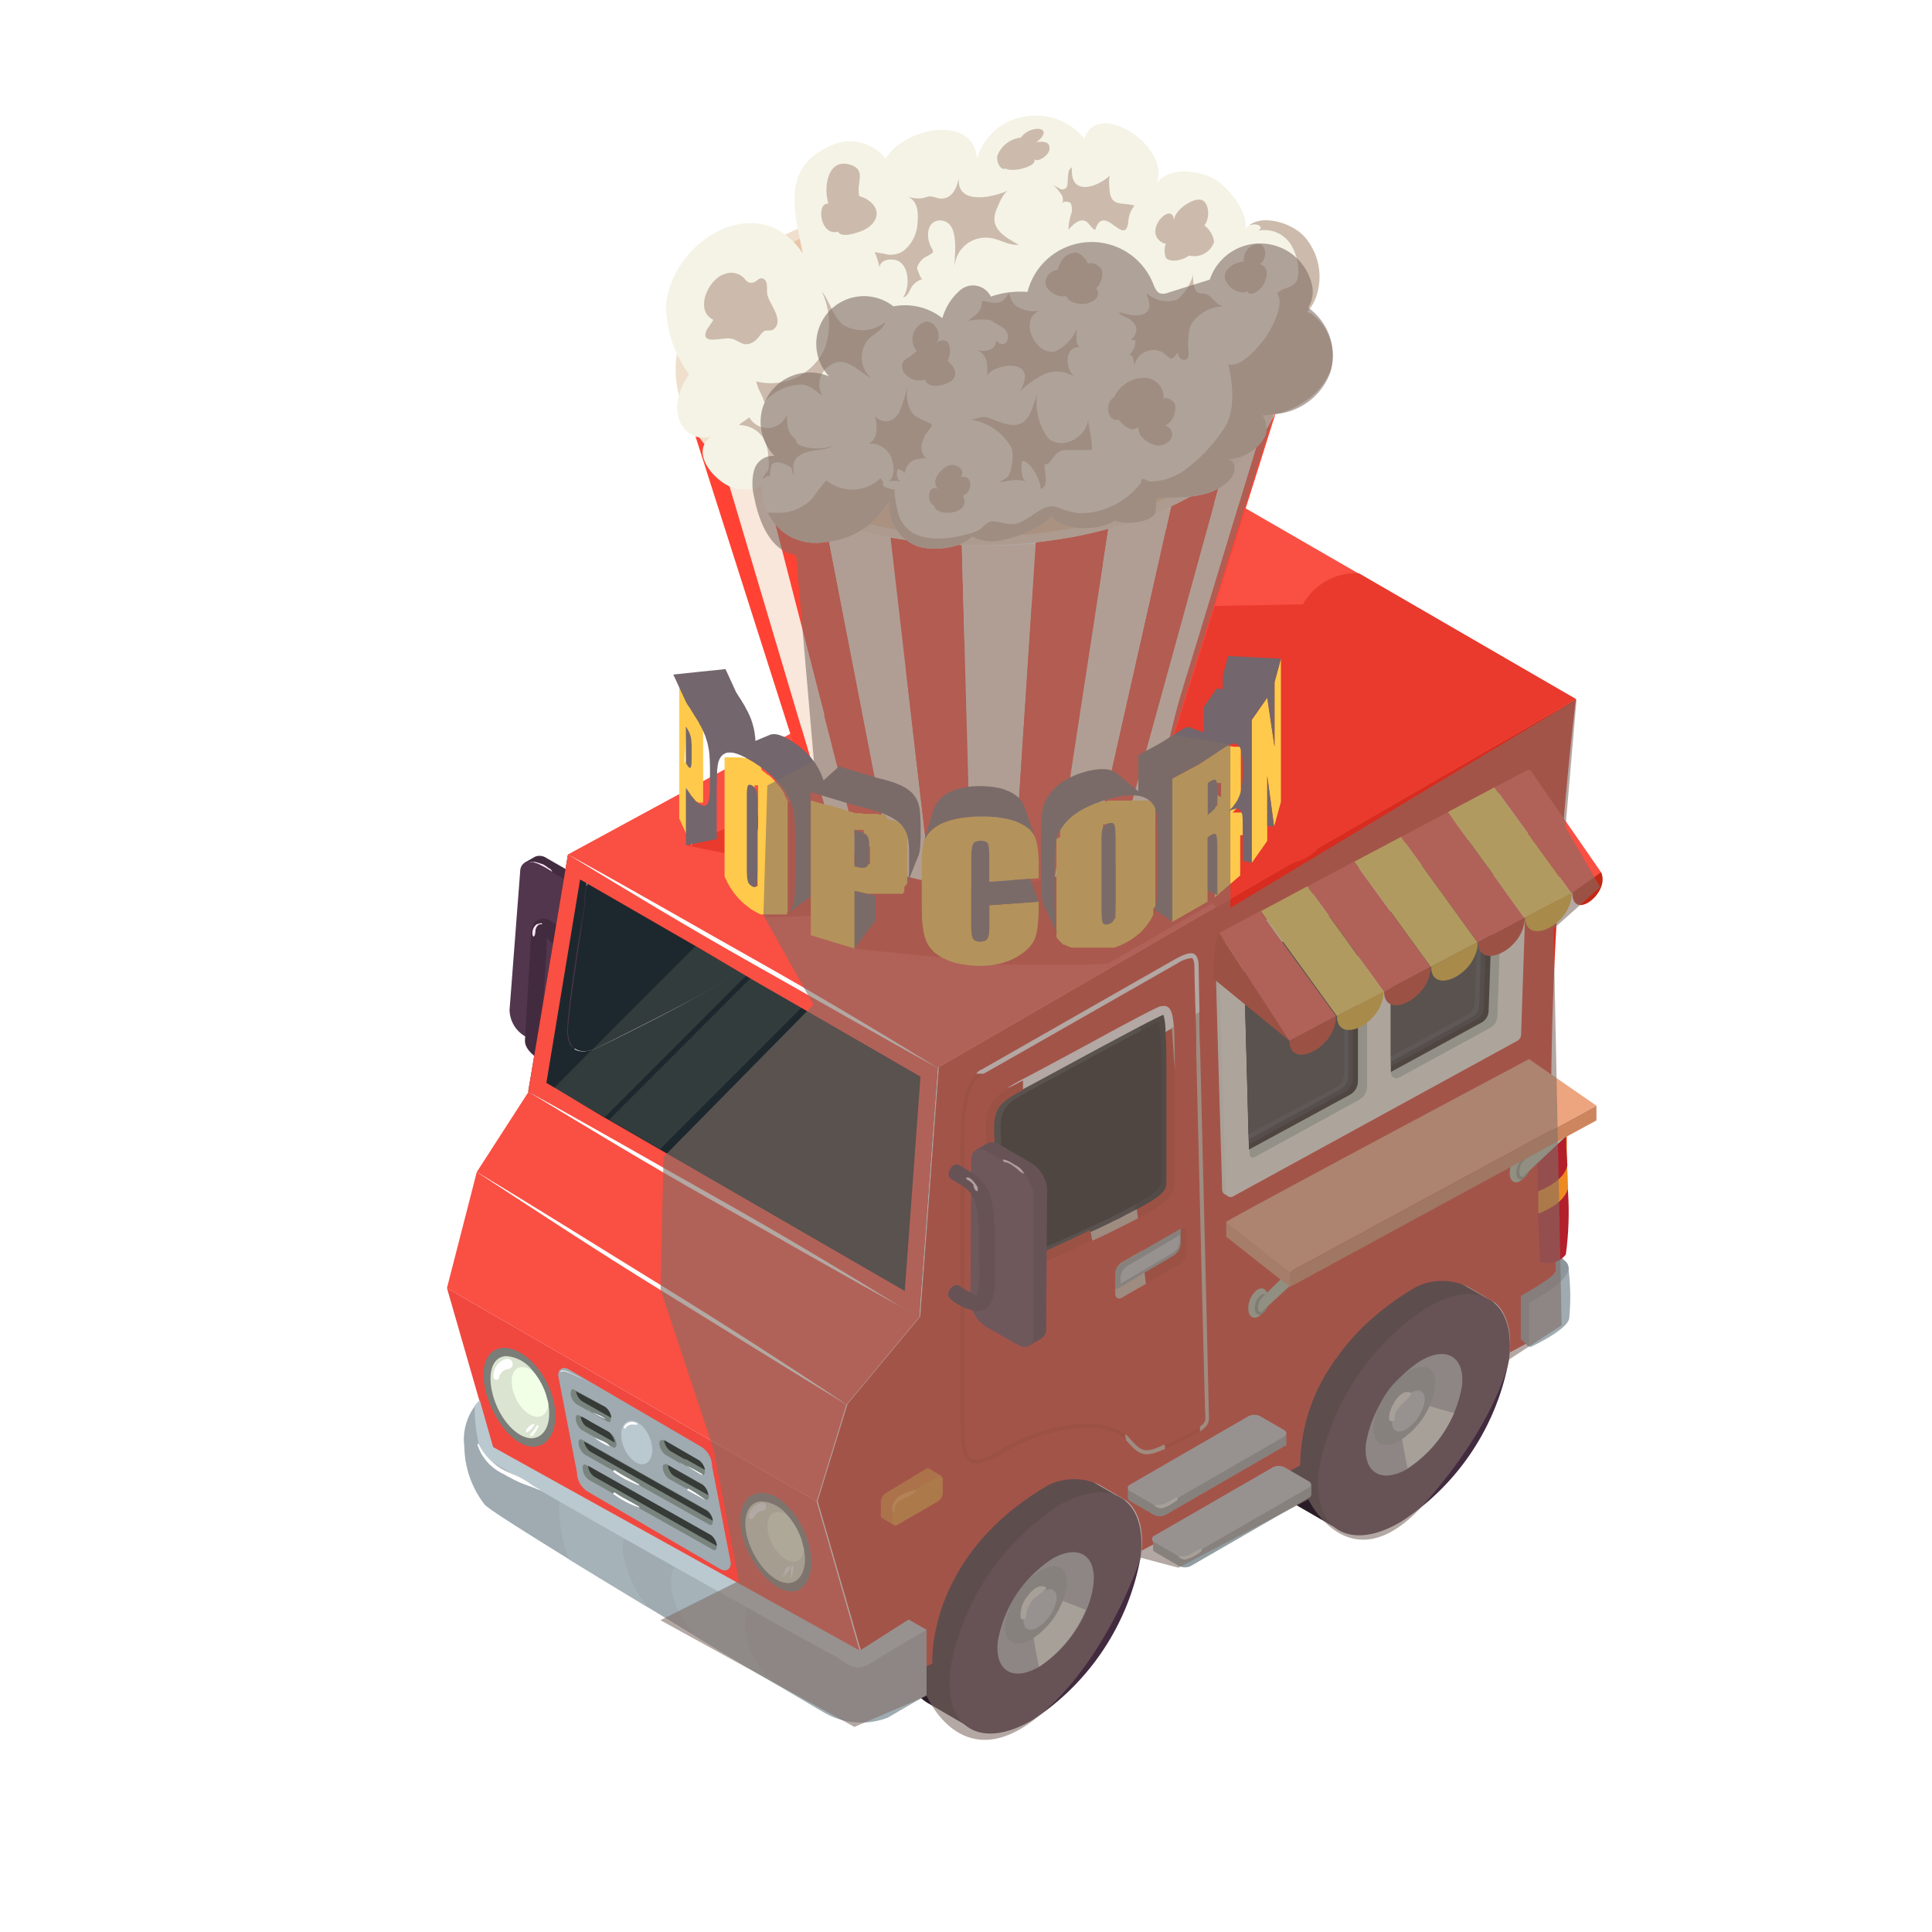 <svg xmlns="http://www.w3.org/2000/svg" viewBox="0 0 124.36 124.36">
  <defs>
    <style>
      .cls-1 {
        isolation: isolate;
      }

      .cls-2 {
        fill: #fff;
      }

      .cls-3 {
        fill: #2a1c27;
      }

      .cls-4 {
        fill: #422b3f;
      }

      .cls-5 {
        fill: #9fabb1;
      }

      .cls-6 {
        fill: #e2ebe7;
      }

      .cls-7 {
        fill: #919da1;
      }

      .cls-8 {
        fill: #bac9cf;
      }

      .cls-9 {
        fill: #52364e;
      }

      .cls-10 {
        fill: #d72c1f;
      }

      .cls-11 {
        fill: #a8c0ac;
      }

      .cls-12 {
        fill: #819284;
      }

      .cls-13 {
        fill: #f0483f;
      }

      .cls-14 {
        fill: #fa4f43;
      }

      .cls-15 {
        fill: #1d282e;
      }

      .cls-16 {
        fill: #c42713;
      }

      .cls-17 {
        fill: #ceb8a7;
      }

      .cls-18 {
        fill: #0f161a;
      }

      .cls-19 {
        fill: #e7eee4;
      }

      .cls-20 {
        fill: #f1f8ee;
      }

      .cls-21 {
        fill: #afc5ba;
      }

      .cls-22 {
        fill: #070a0a;
      }

      .cls-23 {
        fill: #161f25;
      }

      .cls-24 {
        fill: #2a3a42;
      }

      .cls-25 {
        fill: #dc946f;
      }

      .cls-26 {
        fill: #ee7b22;
      }

      .cls-27 {
        fill: #ee8a22;
      }

      .cls-28 {
        fill: #7a7d78;
      }

      .cls-29 {
        fill: #dae4d0;
      }

      .cls-30 {
        fill: #f2ffe7;
      }

      .cls-31 {
        fill: #7a847f;
      }

      .cls-32 {
        fill: #363b38;
      }

      .cls-33 {
        fill: #a5b2b8;
      }

      .cls-34 {
        fill: #8c969d;
      }

      .cls-35 {
        fill: #b31f2b;
      }

      .cls-36 {
        fill: #eda580;
      }

      .cls-37 {
        fill: #cd855e;
      }

      .cls-38 {
        fill: #fadd55;
      }

      .cls-39 {
        fill: #e4b520;
      }

      .cls-40 {
        fill: #e93a2d;
      }

      .cls-41 {
        fill: #fbe7f7;
      }

      .cls-42 {
        fill: #faf7c5;
        opacity: 0.1;
      }

      .cls-43 {
        fill: #ffa242;
      }

      .cls-44 {
        fill: #f8e7da;
      }

      .cls-45 {
        fill: #ff4233;
      }

      .cls-46 {
        fill: #f0dfcc;
      }

      .cls-47 {
        fill: #e9c6a7;
      }

      .cls-48 {
        fill: #f4f3e6;
      }

      .cls-49 {
        fill: #ccbbac;
      }

      .cls-50 {
        fill: #ffca4b;
      }

      .cls-51 {
        fill: #73666c;
      }

      .cls-52 {
        fill: #806f66;
        opacity: 0.6;
        mix-blend-mode: multiply;
      }
    </style>
  </defs>
  <g class="cls-1">
    <g id="Layer_1" data-name="Layer 1">
      <rect class="cls-2" x="-11.6" y="-29.71" width="155.91" height="178.44"/>
      <g>
        <g>
          <path class="cls-3" d="M96.14,83.82l-3.79-2.19c-1.12-.65-2.68-.56-4.41.45a13.94,13.94,0,0,0-6.26,10.83c0,2,.69,3.4,1.81,4h0l2.72,1.57.36-.53A5.93,5.93,0,0,0,89,97.15a14,14,0,0,0,6.26-10.84,7.3,7.3,0,0,0-.08-1.08Z"/>
          <path class="cls-4" d="M84.89,94.68c-.44,3.79,2,5.25,5.33,3.25a15.81,15.81,0,0,0,6.92-10.48c.44-3.79-2-5.24-5.33-3.25A15.93,15.93,0,0,0,84.89,94.68Z"/>
          <path class="cls-5" d="M87.93,92.89c-.22,1.91,1,2.64,2.69,1.64a8,8,0,0,0,3.48-5.28c.23-1.91-1-2.65-2.68-1.64A8,8,0,0,0,87.93,92.89Z"/>
          <path class="cls-6" d="M90.63,90c-.06.08-.11.16-.16.24-.14.23-.51.65-.53.93a2.19,2.19,0,0,0,.14.5c.11.47.17,1,.25,1.42s.17.95.27,1.42h0a8.1,8.1,0,0,0,3-3.56C92.59,90.7,91.6,90.39,90.63,90Z"/>
          <path class="cls-7" d="M88.43,91.7c-.15,1.22.63,1.69,1.72,1a5.12,5.12,0,0,0,2.23-3.38c.14-1.23-.63-1.7-1.72-1.05A5.12,5.12,0,0,0,88.43,91.7Z"/>
          <path class="cls-8" d="M89.62,91.44c-.07.64.33.89.9.55a2.72,2.72,0,0,0,1.18-1.78c.07-.64-.33-.89-.91-.55A2.68,2.68,0,0,0,89.62,91.44Z"/>
          <path class="cls-3" d="M72.41,96.58l-3.79-2.19c-1.12-.65-2.68-.56-4.41.45A13.94,13.94,0,0,0,58,105.68c0,2,.69,3.39,1.82,4h0l2.72,1.58.36-.54a6,6,0,0,0,2.44-.84,13.94,13.94,0,0,0,6.25-10.84A7.3,7.3,0,0,0,71.46,98Z"/>
          <path class="cls-4" d="M61.17,107.44c-.44,3.79,1.95,5.25,5.33,3.25a15.88,15.88,0,0,0,6.92-10.47c.44-3.8-2-5.25-5.34-3.26A15.88,15.88,0,0,0,61.17,107.44Z"/>
          <path class="cls-5" d="M70.38,102a5.79,5.79,0,0,1-.27,1.17,8.14,8.14,0,0,1-3.21,4.11h0c-1.71,1-2.89.26-2.67-1.64a8,8,0,0,1,3.48-5.29C69.4,99.37,70.6,100.09,70.38,102Z"/>
          <path class="cls-6" d="M67.09,102.52l-.34.5c-.14.23-.51.66-.53.94a2.51,2.51,0,0,0,.14.5c.11.46.17.94.25,1.42s.17,1,.27,1.41h0a8.11,8.11,0,0,0,3-3.66C69,103.26,68,102.9,67.09,102.52Z"/>
          <path class="cls-7" d="M64.7,104.46c-.14,1.22.63,1.69,1.72,1.05a5.1,5.1,0,0,0,2.24-3.38c.14-1.23-.63-1.7-1.73-1A5.12,5.12,0,0,0,64.7,104.46Z"/>
          <path class="cls-8" d="M65.89,104.2c-.07.64.34.89.91.55A2.71,2.71,0,0,0,68,103c.08-.64-.33-.89-.9-.55A2.7,2.7,0,0,0,65.89,104.2Z"/>
          <path class="cls-4" d="M37.16,56.37l-2-1.15a.78.78,0,0,0-.71-.08l-.69.39.29.38-.67,8.73a2,2,0,0,0,.93,1.7l2,1.14s.07,0,.11,0l0,.38.62-.37a.69.69,0,0,0,.32-.59l.68-8.87A2,2,0,0,0,37.16,56.37Z"/>
          <path class="cls-9" d="M35.74,67.82l-2-1.15A2,2,0,0,1,32.8,65l.68-8.87c0-.62.54-.86,1.1-.54l2,1.14a2,2,0,0,1,.93,1.7l-.68,8.87A.67.67,0,0,1,35.74,67.82Z"/>
          <path class="cls-4" d="M35,68.39c-.46-.27-1.21-.79-1.21-1.39,0-.19.06-1.2.16-2.82s.2-3.35.23-4,.19-.84.52-1c.56-.22,1.07.29,1.57.79l.28.28-.68.78-.33-.32c-.09-.08-.21-.21-.34-.32,0,.77-.13,2.37-.22,3.81-.07,1.27-.16,2.59-.16,2.76s.39.31.7.49Z"/>
          <path class="cls-10" d="M100.51,85.26l-3.33,1.8c.22-2.47-1-3.24-1-3.24l-1.71-1a3.83,3.83,0,0,0-3.28,0,17.15,17.15,0,0,0-2.81,2A14.15,14.15,0,0,0,86,87.46a.67.67,0,0,0-.14.19,11.74,11.74,0,0,0-2.17,6.67l-10.21,5.5c.23-2.47-1-3.24-1-3.24l-1.7-1a3.81,3.81,0,0,0-3.27,0c-7.92,4.57-7.5,11.49-7.5,11.49l-3.78,2-3.6-12.45,1.92-6.24,4.68-5.63,1.2-16.07,1.4-.81,31.15-18L101.44,45S98.59,67.17,100.51,85.26Z"/>
          <path class="cls-11" d="M81.6,83.36a1.55,1.55,0,0,1-.49,1.31c-.34.28-.67.16-.75-.28a1.55,1.55,0,0,1,.49-1.31C81.19,82.8,81.52,82.93,81.6,83.36Z"/>
          <path class="cls-12" d="M81.66,83.6a1.07,1.07,0,0,1-.35.92c-.24.2-.48.12-.53-.19a1.11,1.11,0,0,1,.34-.93C81.36,83.2,81.6,83.29,81.66,83.6Z"/>
          <path class="cls-11" d="M81.25,84.41c-.38.26-.35-.63,0-.9l1.89-1.86.33.71Z"/>
          <polygon class="cls-13" points="56.16 109.11 32.36 95.38 28.77 82.91 52.57 96.65 56.16 109.11"/>
          <polygon class="cls-14" points="54.48 90.42 52.57 96.65 28.77 82.91 30.69 75.44 54.48 90.42"/>
          <polygon class="cls-14" points="59.16 84.79 54.48 90.42 30.69 75.44 34.02 70.28 48.14 78.43 49.81 79.39 51.97 80.63 52.96 81.22 55.45 82.65 57.11 83.61 59.16 84.79"/>
          <path class="cls-15" d="M60.36,68.73l-1.2,16.06-2-1.19-1.66-.95L53,81.21l-1-.58-2.16-1.24-1.67-1L43.42,75.7,34,70.27,36.56,55l1.61.93a3.88,3.88,0,0,0-.54,2.25s-1,5.89-1.11,8c-.09,1.82,1.2,1.61,1.93,1.26s4.31-2.11,6-3.07,3-1.47,3-2.56v-.5l4,2.29Z"/>
          <path class="cls-2" d="M77.21,65.16l-.25.15c-.06-1.87-.08-3.07-.08-3.19s-.06-.4-.14-.44a.19.19,0,0,0-.1,0,1.83,1.83,0,0,0-.83.32c-1,.56-12.37,7.06-12.49,7.11v0s-.06,0-.07,0h-.41a.87.87,0,0,1,.37-.28c.29-.16,11.49-6.56,12.49-7.12.6-.33,1-.43,1.19-.29s.25.41.26.65S77.17,63.39,77.21,65.16Z"/>
          <path class="cls-16" d="M77.24,92.14a16.23,16.23,0,0,1-1.48.77l-.74.35L75,93c.19-.08.42-.17.66-.29a12,12,0,0,0,1.57-.86Z"/>
          <path class="cls-16" d="M72.5,92.71c-1.39-1.45-5.21-.78-7.82.76a4.1,4.1,0,0,1-1.85.73,1,1,0,0,1-.43-.1c-.57-.34-.57-1.37-.57-2.69V73.28c0-2.11.33-3.49,1-4.13h.41c-.76.41-1.16,1.84-1.16,4.13V91.41c0,1.18,0,2.21.45,2.46s1,0,2-.63c2.6-1.53,6.23-2.19,7.88-.93Z"/>
          <path class="cls-17" d="M75,93.26c-1.2.53-1.58.52-2.44-.47l-.08-.08-.06-.4a2.08,2.08,0,0,1,.34.32c.75.87,1,.91,2.2.35Z"/>
          <path class="cls-17" d="M77.82,91.29c0,.32-.12.54-.58.85l0-.31c.28-.2.35-.36.35-.54C77.56,91,77.2,76,77,67.75v-.2c0-.82,0-1.58-.05-2.24l.25-.15c0,.69,0,1.49.05,2.36v0C77.46,75.73,77.82,91,77.82,91.29Z"/>
          <path class="cls-15" d="M75.28,69.11V76c0,1.09-1.22,1.59-3,2.5a3.2,3.2,0,0,1-.37.19c-1.83.92-5,2.3-5.69,2.59s-2,.51-2.13-1.27c-.08-2-.29-6.93-.29-6.93-.13-2.11.59-2.52,2.69-3.63,1-.51,2.55-1.36,4-2.17,1.74-.93,3.37-1.81,3.81-2C75.19,65,75.28,65.74,75.28,69.11Z"/>
          <path class="cls-18" d="M74.37,65.31c-.21.08-.67.31-1.28.63,2.71,2.2.59,7.73-.09,12.21,1.37-.71,2.28-1.21,2.28-2.15V69.11C75.28,65.74,75.19,65,74.37,65.31Z"/>
          <path class="cls-15" d="M47.49,61.3v.5c0,1.09-1.23,1.59-3,2.56s-5.32,2.72-6,3.07-2,.56-1.93-1.26c.16-2.11,1.11-8,1.11-8a3.88,3.88,0,0,1,.54-2.25Z"/>
          <path class="cls-19" d="M78.37,60.93a.26.26,0,0,0-.13.22c0,1.51.36,12.92.43,15.46a.32.32,0,0,0,.16.26,2.85,2.85,0,0,0,.3.16L97.42,66.84a.47.47,0,0,0,.24-.4c.07-2,.75-14.64.79-16.1,0-.08-.18-.13-.24-.15C97.83,50.09,80.1,60,78.37,60.93Z"/>
          <path class="cls-20" d="M78.49,61.29c0,1.51.35,12.92.43,15.46a.3.3,0,0,0,.45.26L97.66,67a.48.48,0,0,0,.25-.4c.07-2.1.54-16,.54-16.24S80.34,60.11,78.62,61.07A.22.22,0,0,0,78.49,61.29Z"/>
          <path class="cls-21" d="M88,58.39V69.9a1,1,0,0,1-.54.91l-6.71,3.68a.22.22,0,0,1-.32-.17,2.53,2.53,0,0,0,0-.28c-.11-4.2-.24-8.87-.31-11.28a1.18,1.18,0,0,1,.6-1.06c2.06-1.14,4.38-2.42,6.65-3.69l.07,0A.43.43,0,0,1,88,58.39Z"/>
          <path class="cls-21" d="M96.79,53.47c-.12,3.35-.29,8.61-.4,11.93a.92.92,0,0,1-.46.76l-5.88,3.21a.35.35,0,0,1-.52-.3V57.35a.92.92,0,0,1,.46-.79l6.24-3.39,0,0A.36.36,0,0,1,96.79,53.47Z"/>
          <path class="cls-22" d="M87.41,58.06V69.58a1,1,0,0,1-.54.9L80.39,74c0-.13,0-.24,0-.37-.11-4.1-.23-8.57-.3-10.91a1.18,1.18,0,0,1,.6-1.06c2-1.1,4.21-2.32,6.4-3.55a2,2,0,0,0,.25-.14l.07,0A.17.17,0,0,1,87.41,58.06Z"/>
          <path class="cls-22" d="M96.23,53.17c-.12,3.35-.29,8.6-.41,11.91a.88.88,0,0,1-.47.75L89.53,69V57.35a.92.92,0,0,1,.46-.79c2.25-1.23,4.31-2.36,5.9-3.21A3.65,3.65,0,0,0,96.23,53.17Z"/>
          <path class="cls-23" d="M87.08,58.15V69.39a1,1,0,0,1-.54.91l-6.16,3.37c0-.1,0-.21,0-.32s0-.21,0-.31c-.1-3.92-.21-8.05-.28-10.28a1.18,1.18,0,0,1,.6-1.06l5.83-3.23.28-.15A3.09,3.09,0,0,1,87.08,58.15Z"/>
          <path class="cls-23" d="M95.89,53.35c-.11,3.35-.28,8.34-.39,11.54a.87.87,0,0,1-.47.75l-5.5,3V57.35a.92.92,0,0,1,.46-.79c2-1.08,3.82-2.09,5.31-2.89l.29-.15Z"/>
          <path class="cls-24" d="M86.79,58.32V69.23a1,1,0,0,1-.54.9l-5.88,3.22c0-.1,0-.21,0-.31-.1-3.92-.21-8.05-.28-10.28a1.18,1.18,0,0,1,.6-1.06l5.83-3.23Z"/>
          <path class="cls-24" d="M95.59,53.52c-.11,3.33-.27,8.11-.38,11.21a.85.85,0,0,1-.47.74l-5.21,2.87v-11a.92.92,0,0,1,.46-.79c2-1.08,3.82-2.09,5.31-2.89Z"/>
          <path class="cls-15" d="M86.51,58.47V69.06A1,1,0,0,1,86,70L80.36,73c-.1-3.92-.21-8.05-.28-10.28a1.18,1.18,0,0,1,.6-1.06Z"/>
          <path class="cls-15" d="M95.3,53.67c-.11,3.32-.27,7.9-.37,10.89a.88.88,0,0,1-.47.75L89.53,68V57.35a.92.92,0,0,1,.46-.79C92,55.48,93.81,54.47,95.3,53.67Z"/>
          <polygon class="cls-25" points="83.03 81.88 83.03 82.84 78.93 79.61 78.93 78.66 83.03 81.88"/>
          <path class="cls-7" d="M82.18,92.47l-1.06-.61a.85.85,0,0,0-.76,0l-5.27,3-2.49.86v.7h0a.27.27,0,0,0,.15.21l1.52.88a.85.85,0,0,0,.76,0l7.6-4.39A.26.26,0,0,0,82.8,93v-.7Z"/>
          <path class="cls-8" d="M80.36,91.16l-7.6,4.39a.23.23,0,0,0,0,.44l1.52.88a.85.85,0,0,0,.76,0l7.6-4.39c.21-.13.21-.32,0-.44l-1.52-.88A.85.85,0,0,0,80.36,91.16Z"/>
          <path class="cls-7" d="M83.74,95.76l-1-.61a.85.85,0,0,0-.76,0l-5.28,3-2.48.85v.71h0a.25.25,0,0,0,.15.21l1.52.88a.85.85,0,0,0,.76,0l7.61-4.39a.27.27,0,0,0,.15-.22v-.7Z"/>
          <path class="cls-8" d="M81.93,94.45l-7.61,4.39a.23.23,0,0,0,0,.44l1.52.88a.85.85,0,0,0,.76,0l7.61-4.39a.23.23,0,0,0,0-.44l-1.52-.88A.85.85,0,0,0,81.93,94.45Z"/>
          <path class="cls-22" d="M74.59,65.78h0c-.45.17-2.52,1.29-3.75,1.95l-4,2.17c-2.13,1.12-2.53,1.39-2.42,3.14L64.65,80c0,1,.49,1,.7,1a1.83,1.83,0,0,0,.71-.17c1.42-.61,4-1.77,5.65-2.57l.36-.18.57-.3C74,77,74.76,76.62,74.76,76V69.11A18,18,0,0,0,74.59,65.78Z"/>
          <path class="cls-16" d="M75.42,66.2l-.4.23c.06.76.06,1.72.06,2.42v7.31c0,.61-.66,1-1.9,1.68l.07.58c1.43-.74,2.37-1.28,2.37-2.26V69.07Z"/>
          <path class="cls-16" d="M70.31,79.86c-1.78.83-3.72,1.67-4.24,1.9a2.56,2.56,0,0,1-1,.22c-.62,0-1.24-.34-1.29-1.57-.08-2.08-.31-7.34-.31-7.34-.1-1.66.28-2.34,1.4-3,.35-.12.7-.35,1-.48l0,.56C64.25,71,63.93,71.4,64,73l.31,7.37c.05,1,.52,1,.74,1a1.81,1.81,0,0,0,.75-.19c1.09-.47,2.83-1.23,4.36-2Z"/>
          <path class="cls-2" d="M75.56,66.12l-.14.08-.4.23a3.86,3.86,0,0,0-.13-1.11h0c-.48.18-2.66,1.36-4,2.07L66.6,69.71l-.75.4,0-.56c-.3.13-.65.36-1,.48.39-.26.87-.51,1.46-.82,1-.53,2.7-1.44,4.28-2.3,1.83-1,3.57-1.92,4-2.1a1,1,0,0,1,.31-.06C75.33,64.75,75.49,65.12,75.56,66.12Z"/>
          <path class="cls-17" d="M75.62,68.85v0l-.19-2.69.14-.08C75.61,66.75,75.62,67.64,75.62,68.85Z"/>
          <path class="cls-17" d="M73.25,78.42l-.76.39-.4.2c-.52.27-1.13.56-1.78.85l-.11-.56c.6-.26,1.16-.54,1.64-.78a2.23,2.23,0,0,0,.38-.19l.6-.31c.12-.06.24-.13.36-.18Z"/>
          <path class="cls-4" d="M66.31,74.82l-2-1.16a.76.76,0,0,0-.73-.08h0l-.74.42.42,1.57,0,7.67a2.21,2.21,0,0,0,1,1.73l1.85,1,.16.63.74-.43h0a.67.67,0,0,0,.33-.65l.06-9A2.19,2.19,0,0,0,66.31,74.82Z"/>
          <path class="cls-9" d="M65.51,86.56,63.46,85.4a2.19,2.19,0,0,1-1-1.73l.06-9c0-.63.47-.89,1-.56l2,1.15a2.15,2.15,0,0,1,1,1.73l0,9C66.54,86.63,66.08,86.88,65.51,86.56Z"/>
          <path class="cls-4" d="M62.91,84.4a3.31,3.31,0,0,1-1.7-.76c-.47-.32.12-1.17.59-.85.85.6,1.1.58,1.12.57A7.66,7.66,0,0,0,63,81.12c0-.39,0-.8,0-1.25,0-2.94-.35-3.14-1.63-3.89l-.15-.09c-.43-.26.09-1.15.53-.9l.14.09c1.6.93,2.15,1.43,2.15,4.79,0,.44,0,.85,0,1.23,0,1.75.05,2.8-.68,3.19A1,1,0,0,1,62.91,84.4Z"/>
          <path class="cls-26" d="M59.86,95.8,60.6,95l-.78-.45h0a.2.2,0,0,0-.22,0L57,96.12a.66.66,0,0,0-.3.52v.89a.21.21,0,0,0,.1.2h0l.78.45,1.8-1.84.26-.15A.68.68,0,0,0,59.86,95.8Z"/>
          <path class="cls-27" d="M60.38,96.64l-2.63,1.52c-.17.09-.3,0-.3-.18v-.89a.66.66,0,0,1,.3-.52l2.63-1.52a.19.19,0,0,1,.3.18v.89A.69.69,0,0,1,60.38,96.64Z"/>
          <path class="cls-16" d="M76.4,79.34v1.28a1,1,0,0,1-.42.74l-2.22,1.28-.26-2.12L76,79.09l.06,0C76.24,79,76.4,79.09,76.4,79.34Z"/>
          <path class="cls-17" d="M73.76,82.64l-1.55.89c-.24.13-.42,0-.42-.24V82a.94.94,0,0,1,.42-.75l1.29-.74Z"/>
          <path class="cls-7" d="M76,79.06v1a1,1,0,0,1-.43.74L71.85,83l-.07,0V82a.94.94,0,0,1,.43-.73l3.73-2.15,0,0Z"/>
          <path class="cls-8" d="M75.94,79.5v.4a.91.91,0,0,1-.43.73l-3.38,2v-.4a1,1,0,0,1,.43-.74Z"/>
          <path class="cls-5" d="M45.16,93.14l-8.56-5c-.37-.21-.67,0-.67.39l1.21,6.26A1.47,1.47,0,0,0,37.81,96l8.56,5c.37.21.67,0,.67-.39l-1.21-6.26A1.47,1.47,0,0,0,45.16,93.14Z"/>
          <path class="cls-8" d="M41.92,92.85c.2.77-.07,1.4-.58,1.4s-1.09-.63-1.29-1.4.07-1.4.59-1.4S41.73,92.08,41.92,92.85Z"/>
          <path class="cls-28" d="M52,99.17c.55,1.75.06,3.22-1,3.27s-2.44-1.35-3.06-3.09-.2-3.18,1-3.25S51.41,97.41,52,99.17Z"/>
          <path class="cls-29" d="M50.74,101.9c-.91,0-2-1.12-2.52-2.56s-.18-2.65.79-2.7a2.27,2.27,0,0,1,1.69.92,4.49,4.49,0,0,1,.91,1.62c0,.17.09.34.13.5C52,100.92,51.57,101.87,50.74,101.9Z"/>
          <path class="cls-30" d="M51.74,99.68c0,.5-.27.84-.65.85-.57,0-1.26-.67-1.56-1.56s-.07-1.62.51-1.65a1.14,1.14,0,0,1,.66.24,4.49,4.49,0,0,1,.91,1.62C51.66,99.35,51.7,99.52,51.74,99.68Z"/>
          <path class="cls-31" d="M39.34,91.2c0,.26-.07.4-.23.31l-2-1.12a1,1,0,0,1-.38-.64c0-.25.06-.39.23-.3l2,1.11A1,1,0,0,1,39.34,91.2Zm6,3.4A1,1,0,0,0,45,94l-2.31-1.31-.05,0c-.15,0-.23.09-.19.32a1,1,0,0,0,.39.64l.92.53.08,0,1.37.76C45.32,95,45.4,94.83,45.36,94.6Zm-6.13-2.41s0,0,0,0l-1.11-.62h0l-.2-.12,0,0-.1-.06-.3-.17-.19-.1c-.18-.11-.28,0-.24.29a1.08,1.08,0,0,0,.36.63l0,0,2,1.11c.17.1.28,0,.24-.3A1.16,1.16,0,0,0,39.23,92.19Zm6.39,4a1,1,0,0,0-.38-.64l-1.77-1-.36-.21-.19-.1-.05,0c-.14,0-.22.09-.18.32a1,1,0,0,0,.38.63h0l1.79,1,.52.29C45.56,96.62,45.66,96.48,45.62,96.22Zm-.12,1-8-4.51c-.17-.09-.27,0-.23.3h0a1,1,0,0,0,.39.65l8,4.5c.17.1.27,0,.23-.29h0A1,1,0,0,0,45.5,97.19Zm.26,1.62-8-4.51c-.17-.1-.27,0-.23.3h0a1,1,0,0,0,.38.65l8,4.5c.17.1.27,0,.23-.29h0A1,1,0,0,0,45.76,98.81Z"/>
          <path class="cls-32" d="M37.08,89.56a1,1,0,0,0,.39.64l1.87,1.06V91.2a1,1,0,0,0-.39-.64l-1.87-1Z"/>
          <path class="cls-32" d="M42.76,92.76a1,1,0,0,0,.39.64l.92.53.09,0,1.21.68s0,0,0-.05A1,1,0,0,0,45,94L42.76,92.7Z"/>
          <path class="cls-32" d="M46.14,99.46a1,1,0,0,0-.38-.65l-7.9-4.46v.06a.93.93,0,0,0,.39.64l7.89,4.46Z"/>
          <path class="cls-32" d="M38,93.44l7.89,4.45s0,0,0,0a1,1,0,0,0-.38-.65l-7.9-4.45v.05A1,1,0,0,0,38,93.44Z"/>
          <path class="cls-32" d="M45.24,95.58l-1.77-1-.36-.21L43,94.32v.06a1,1,0,0,0,.38.63h0l1.8,1,.41.23v0A1,1,0,0,0,45.24,95.58Z"/>
          <path class="cls-32" d="M37.7,91.8l0,0,1.86,1.05v-.05a1.16,1.16,0,0,0-.37-.63s0,0,0,0l-1.11-.62h0l-.2-.12,0,0-.1-.06-.31-.17-.09,0v0A1.08,1.08,0,0,0,37.7,91.8Z"/>
          <path class="cls-28" d="M35.54,89.82c.55,1.76,0,3.24-1.15,3.3s-2.4-1.38-3-3.13-.17-3.18,1-3.23S35,88.07,35.54,89.82Z"/>
          <path class="cls-29" d="M34.23,92.58c-.93,0-2-1.15-2.45-2.6s-.16-2.64.8-2.69a2.34,2.34,0,0,1,1.69.92,4.61,4.61,0,0,1,.9,1.63c0,.17.09.34.12.5C35.52,91.58,35.09,92.54,34.23,92.58Z"/>
          <path class="cls-30" d="M35.29,90.34c0,.5-.28.84-.68.86-.59,0-1.27-.67-1.55-1.56S33,88,33.61,88a1.12,1.12,0,0,1,.66.23,4.61,4.61,0,0,1,.9,1.63C35.22,90,35.26,90.18,35.29,90.34Z"/>
          <path class="cls-5" d="M59.64,104.91v4.2l-2.49,1.45a4.73,4.73,0,0,1-4.19-.38c-.28-.15-1.28-.75-2.72-1.6l0,0c-1.5-.88-3.43-2-5.5-3.28l-3-1.82c-1.76-1.06-3.52-2.13-5.08-3.09-3-1.86-5.27-3.29-5.46-3.54a6.2,6.2,0,0,1-1.31-3.71,3.63,3.63,0,0,1,.68-2.64,2.15,2.15,0,0,1,.32-.34l.85,3L36.82,96l18.51,10.27,3.14-2Z"/>
          <path class="cls-33" d="M40.24,100.56a7.32,7.32,0,0,0,1.47,2.9c-1.76-1.06-3.52-2.13-5.08-3.09a6.05,6.05,0,0,1-.28-.81A9.5,9.5,0,0,1,36,97.07c0-.28,0-.8.24-1a.38.38,0,0,1,.51,0c.08,0,.16.13.26.19.72.51,1.42,1.08,2.17,1.57.35.22,1,.45,1.08.93,0,.18-.14.39-.16.55A3.06,3.06,0,0,0,40.24,100.56Z"/>
          <path class="cls-33" d="M50.21,108.56c-1.5-.88-3.43-2-5.5-3.28a6.13,6.13,0,0,1-1.44-2.69,3.45,3.45,0,0,1,0-1.43c.06-.24.19-.39.16-.66.48.27.94.62,1.42.91.82.49,1.62.82,2.42,1.37.18.12.57.25.7.43s0,1.14,0,1.56a4.82,4.82,0,0,0,1.4,3.07C49.67,108.09,49.94,108.32,50.21,108.56Z"/>
          <path class="cls-8" d="M59.64,104.91s-2.44,1.4-3.58,2.14-1.66-.15-2.51-.56S31.05,94,31,93.62a10,10,0,0,1-.44-3.14,2.15,2.15,0,0,1,.32-.34l.85,3,23.62,13.11,3.14-2Z"/>
          <path class="cls-5" d="M97.94,83.42c.11,0,2.5-1.44,2.5-1.44.21-.12.44-.22.52-.44L101,82A14.14,14.14,0,0,1,101,84.9c-.19.75-2.49,1.81-2.49,1.81l-.53-.52Z"/>
          <path class="cls-34" d="M100.79,81.21l-.42-.39-.23.18a4.62,4.62,0,0,0,0,.61c0,.27.17.42-2.25,1.81v2.77l.53.52V83.85S101.76,82.19,100.79,81.21Z"/>
          <path class="cls-35" d="M99,78.12c.06,1.61.12,3,.13,3.09a1.45,1.45,0,0,0,1.66-.46,20.15,20.15,0,0,0,.12-4.32C100.77,77.2,99.91,77.76,99,78.12Z"/>
          <path class="cls-27" d="M100.93,76.44c-.15.76-1,1.32-1.91,1.68,0-.51,0-1,0-1.54,0-1.36-.08-2.59-.08-3l1.92-.92s0,.35,0,.9c0,.12,0,.26,0,.38q0,.48,0,1.05C100.91,75.48,100.92,76,100.93,76.44Z"/>
          <path class="cls-35" d="M100.89,75c-.15.77-1,1.33-1.91,1.7a.81.81,0,0,0,0-.16c0-1.36-.08-2.59-.08-3l1.92-.92s0,.35,0,.9c0,.12,0,.26,0,.38Z"/>
          <path class="cls-36" d="M102.76,71.17,83,81.88l-4.1-3.22c1.68-1,19.52-10.49,19.52-10.49Z"/>
          <path class="cls-11" d="M98.43,74.65a1.54,1.54,0,0,1-.49,1.3c-.34.29-.68.16-.75-.28a1.55,1.55,0,0,1,.48-1.3C98,74.09,98.35,74.21,98.43,74.65Z"/>
          <path class="cls-12" d="M98.48,74.89a1.06,1.06,0,0,1-.34.92c-.24.2-.48.11-.53-.2a1.09,1.09,0,0,1,.34-.92C98.19,74.49,98.43,74.58,98.48,74.89Z"/>
          <path class="cls-11" d="M98.08,75.7c-.38.26-.35-.64-.06-.91l1.9-1.85,1.34-.23Z"/>
          <polygon class="cls-37" points="102.76 71.17 102.76 72.12 83.03 82.84 83.03 81.88 102.76 71.17"/>
          <path class="cls-16" d="M78.48,60.06c-.39.34-.39,2.92-.39,2.92L83,67Z"/>
          <path class="cls-14" d="M84.17,57.05c1.3,1.78,3.56,4.9,4.91,6.78l3-1.59-4.92-6.78Z"/>
          <path class="cls-38" d="M81.16,58.65c1.25,1.71,3.5,4.82,4.9,6.76l3-1.58c-1.35-1.88-3.61-5-4.91-6.78Z"/>
          <path class="cls-14" d="M78.48,60.06,83,67l3-1.59c-1.4-1.94-3.65-5-4.9-6.76Z"/>
          <path class="cls-14" d="M90.19,53.87c1.4,1.92,3.67,5.06,4.92,6.79l3-1.58L93.2,52.27Z"/>
          <path class="cls-38" d="M87.18,55.46l4.92,6.78,3-1.58c-1.25-1.73-3.52-4.87-4.92-6.79Z"/>
          <path class="cls-14" d="M103.06,56.15l-4.5-6.5a.22.22,0,0,0-.28-.07l-2.07,1.1c1.5,2.06,3.8,5.24,4.94,6.82l1.81-1A.26.26,0,0,0,103.06,56.15Z"/>
          <path class="cls-38" d="M93.2,52.27l4.93,6.81,3-1.58c-1.14-1.58-3.44-4.76-4.94-6.82Z"/>
          <path class="cls-16" d="M83,67c0,1.89,3,.48,3-1.59Z"/>
          <path class="cls-39" d="M86.06,65.41c0,1.89,3,.48,3-1.59Z"/>
          <path class="cls-16" d="M89.09,63.82c0,1.89,3,.48,3-1.59Z"/>
          <path class="cls-39" d="M92.12,62.23c0,1.89,3,.49,3-1.59Z"/>
          <path class="cls-16" d="M95.15,60.64c0,1.89,3,.49,3-1.59Z"/>
          <path class="cls-39" d="M98.18,59.05c0,1.89,3,.49,3-1.59Z"/>
          <path class="cls-16" d="M101.21,57.46c0,1.89,2.47,0,1.85-1.31Z"/>
          <path class="cls-14" d="M52.35,64.1l-3.28-1.89-.28-.16c-1.1-.64-2.19-1.27-3.28-1.88q-4.6-2.69-8.95-5.18L34,70.27l.89.51,3.26,1.89.28.16,3.28,1.9L59.16,84.79l1.2-16.06Zm5.89,19L42.49,74l-3.27-1.89-.29-.16L35.67,70l-.5-.3,2.17-13.09,7.42,4.28L48,62.8l.28.17,3.28,1.89,7.69,4.44Z"/>
          <path class="cls-14" d="M101.44,45,78.26,58.39,60.36,68.72C51.45,63.59,37.94,55.87,36.56,55L78.93,32l8.54,4.93,1.9,1.1Z"/>
          <path class="cls-40" d="M84.9,54.56,101.44,45,89.37,38l-1.9-1.1a3.91,3.91,0,0,0-3.6,2L74,39.08l-3.51,7.11A43.62,43.62,0,0,0,64.08,46L44.15,54.41l3.92.8s.56,3.93,1.45,3.85,3.23-.05,3.58-.22S55,61.06,55,61.06s6.09.67,7.41.67S64,62.1,64,62.1s5,0,5.55,0,1.8-.09,1.8-.09l6.72-3.88a2.48,2.48,0,0,0,.19.26l5-2.86A3.08,3.08,0,0,0,84.9,54.56Z"/>
          <path class="cls-2" d="M36.56,55c4,2.19,8,4.51,12,6.76s7.92,4.59,11.83,7c-4-2.2-8-4.51-12-6.76S40.47,57.38,36.56,55Z"/>
          <path class="cls-2" d="M34,70.27c4,2.2,8,4.51,12,6.76s7.93,4.59,11.84,7c-4-2.19-8-4.51-12-6.76S37.94,72.66,34,70.27Z"/>
          <path class="cls-2" d="M30.69,75.44c4,2.4,8,4.92,12,7.38s7.92,5,11.83,7.6c-4-2.4-8-4.92-12-7.38S34.6,78,30.69,75.44Z"/>
          <path class="cls-41" d="M62.66,76.35a.19.19,0,0,0,0-.09,1.3,1.3,0,0,0-.33-.29c-.06,0-.25-.16-.06-.18s.45.32.53.43.21.29.1.46C62.73,76.62,62.71,76.47,62.66,76.35Z"/>
          <path class="cls-41" d="M65.14,75a2,2,0,0,0-.25-.14c-.13-.06-.3,0-.35-.22.29,0,.59.23.82.36a1.22,1.22,0,0,1,.57.55.78.78,0,0,1-.39-.25A4.17,4.17,0,0,0,65.14,75Z"/>
          <path class="cls-41" d="M34.5,55.49l.44.14a1.85,1.85,0,0,1,.37.25c.07,0,.22.14.23.23-.16-.1-.33-.21-.5-.3s-.3-.16-.46-.23l-.25-.08c-.09,0-.18,0-.26,0S34.41,55.46,34.5,55.49Z"/>
          <path class="cls-41" d="M34.3,60.25a.7.7,0,0,1,.25-.76c.07,0,.36-.14.35,0,0,0-.23,0-.25.06a.45.45,0,0,0-.15.21c-.07.15,0,.42-.15.53Z"/>
          <polygon class="cls-42" points="48.03 62.8 38.93 71.91 35.66 70.03 44.76 60.92 48.03 62.8"/>
          <polygon class="cls-42" points="51.59 64.86 42.49 73.96 39.22 72.07 48.31 62.97 51.59 64.86"/>
          <path class="cls-2" d="M32.57,87.47a1.14,1.14,0,0,0-.81,1.16c0,.2.33.27.36.05a.69.69,0,0,1,.63-.56.31.31,0,0,0,.24-.23.37.37,0,0,0,0-.18A.36.36,0,0,0,32.57,87.47Z"/>
          <path class="cls-2" d="M49.28,96.86a.22.22,0,0,0-.23-.13,1.11,1.11,0,0,0-.86.82c-.08.2.24.32.34.14s.28-.44.52-.43a.25.25,0,0,0,.23-.13C49.35,97,49.33,97,49.28,96.86Z"/>
          <path class="cls-2" d="M51.06,100.8s-.07,0-.09,0c-.16.22,0,.48-.09.73,0,0,.06.06.07,0A1.9,1.9,0,0,0,51.06,100.8Z"/>
          <path class="cls-2" d="M50.73,100.84c-.21.09-.23.42-.33.6s0,.08.06,0,.39-.32.39-.58A.08.08,0,0,0,50.73,100.84Z"/>
          <path class="cls-2" d="M34.6,91.72c-.16.17-.25.37-.42.54s.06.21.13.13a2,2,0,0,0,.36-.63A0,0,0,0,0,34.6,91.72Z"/>
          <path class="cls-2" d="M34.3,91.66a.9.9,0,0,0-.45.43c0,.06,0,.15.1.1a1.44,1.44,0,0,0,.42-.43A.06.06,0,0,0,34.3,91.66Z"/>
          <path class="cls-2" d="M37.68,88.86a10.26,10.26,0,0,0-1.1-.55c-.15-.06-.44-.18-.51,0a0,0,0,0,0,.08,0c.08-.23,1.35.48,1.52.53C37.69,88.91,37.7,88.88,37.68,88.86Z"/>
          <path class="cls-2" d="M41,91.62a.59.59,0,0,0-.85.24c0,.07.06.13.11.07.22-.3.45-.23.72-.22C41,91.72,41.06,91.64,41,91.62Z"/>
          <path class="cls-2" d="M37.81,90.71s-.06,0,0,0a7,7,0,0,0,1.17.64,0,0,0,0,0,0,0C38.67,91.05,38.15,91,37.81,90.71Z"/>
          <path class="cls-2" d="M38.25,92.52s0,0,0,0a3.37,3.37,0,0,0,1,.59s.06,0,0,0C39.12,92.81,38.5,92.67,38.25,92.52Z"/>
          <path class="cls-2" d="M45.19,94.88a10.78,10.78,0,0,0-1-.54s0,0,0,0c.32.21.64.42,1,.61C45.2,95,45.24,94.92,45.19,94.88Z"/>
          <path class="cls-2" d="M45.34,96.5a7,7,0,0,0-1-.66.06.06,0,1,0-.06.1c.35.21.73.38,1.07.6C45.34,96.55,45.36,96.52,45.34,96.5Z"/>
          <path class="cls-2" d="M41.16,95.57c-.52-.33-1.09-.59-1.59-.94-.07,0-.13.07-.07.12a6.26,6.26,0,0,0,1.64.86A0,0,0,0,0,41.16,95.57Z"/>
          <path class="cls-2" d="M41.16,97c-.52-.33-1.09-.58-1.59-.93-.07,0-.13.06-.07.11a6.26,6.26,0,0,0,1.64.86A0,0,0,0,0,41.16,97Z"/>
          <path class="cls-6" d="M67.2,102.13c-.42-.14-.86.33-1.08.64a1.91,1.91,0,0,0-.42,1.35c0,.18.3.12.31,0a2.23,2.23,0,0,1,.5-1.17c.22-.24.51-.38.73-.61A.1.1,0,0,0,67.2,102.13Z"/>
          <path class="cls-6" d="M90.71,89.62c-.67-.19-1.37,1.18-1.29,1.73,0,.19.38.15.35,0-.08-.65.71-1.09,1-1.54A.1.1,0,0,0,90.71,89.62Z"/>
          <path class="cls-2" d="M34.3,95.63l0,0a7.2,7.2,0,0,0-.74-.48c-.23-.13-.49-.22-.73-.34a3.81,3.81,0,0,1-2-1.82.05.05,0,0,0-.1,0,3.15,3.15,0,0,0,1.64,1.87c.34.19.7.39,1.06.55s.64.24,1,.38a2,2,0,0,0,.41.15Z"/>
          <path class="cls-43" d="M58.86,95.9c-.74.29-1.46.43-1.42,1.37a.07.07,0,0,0,.13,0c0-.51.27-.67.7-.86a2.07,2.07,0,0,0,.66-.38S58.93,95.87,58.86,95.9Z"/>
          <path class="cls-6" d="M75.77,96.56a2.82,2.82,0,0,1-.93.51c-.27.06-.41-.08-.58-.2a1.32,1.32,0,0,0,.76-.1c.24-.12.44-.27.69-.37C75.8,96.37,75.85,96.51,75.77,96.56Z"/>
          <path class="cls-6" d="M77.32,99.86a2.82,2.82,0,0,1-.93.51c-.27.06-.41-.08-.58-.2a1.26,1.26,0,0,0,.76-.1,6.47,6.47,0,0,1,.69-.36C77.35,99.67,77.4,99.81,77.32,99.86Z"/>
          <g class="cls-1">
            <g>
              <path class="cls-44" d="M49.43,31.88a15.3,15.3,0,0,1-2.93-2.12L53.71,54a8.64,8.64,0,0,0,1.68,1.22Z"/>
              <path class="cls-45" d="M49.43,31.88l6,23.33a12.11,12.11,0,0,0,2.09.93L53.1,33.51A21.21,21.21,0,0,1,49.43,31.88Z"/>
              <path class="cls-45" d="M46.5,29.76a10.37,10.37,0,0,1-2-2.51l8.07,25.31A5.44,5.44,0,0,0,53.71,54Z"/>
              <path class="cls-44" d="M57.32,34.6a28.3,28.3,0,0,1-4.22-1.09l4.38,22.63a16.34,16.34,0,0,0,2.41.62Z"/>
              <path class="cls-45" d="M61.91,35.08a32.57,32.57,0,0,1-4.59-.48l2.57,22.16a18.43,18.43,0,0,0,2.62.28Z"/>
              <path class="cls-44" d="M61.91,35.08l.6,22a19.14,19.14,0,0,0,2.72-.1l1.44-22A33.15,33.15,0,0,1,61.91,35.08Z"/>
              <path class="cls-45" d="M69.07,34.56c-.8.14-1.6.26-2.4.35l-1.44,22c.45,0,.91-.12,1.37-.2s.88-.19,1.3-.3L71.35,34C70.62,34.23,69.86,34.41,69.07,34.56Z"/>
              <path class="cls-44" d="M75.4,32.57A24.34,24.34,0,0,1,71.35,34L67.9,56.44a13.88,13.88,0,0,0,2.31-.84h0Z"/>
              <path class="cls-45" d="M75.4,32.57l-5.19,23a10.37,10.37,0,0,0,1.86-1.1l6.58-23.87A17.24,17.24,0,0,1,75.4,32.57Z"/>
              <path class="cls-45" d="M82.37,25.77A8.42,8.42,0,0,1,81,28.32l-.76,2.49-.38,1.24c-.22.74-.53,1.74-.76,2.48s-.53,1.74-.76,2.49c-.11.37-.26.87-.38,1.24-.22.75-.53,1.74-.75,2.49s-.54,1.74-.76,2.48l-.38,1.25c-.23.74-.54,1.74-.76,2.48s-.54,1.74-.76,2.49c-.12.37-.27.87-.38,1.24l-.76,2.49a5,5,0,0,0,.77-1.46h0Q78.29,38.75,82.37,25.77Z"/>
              <path class="cls-44" d="M78.65,30.63,72.07,54.5a7.37,7.37,0,0,0,1.35-1.32h0c1.4-2.75,1.77-5.8,2.66-8.7l1.14-3.73Q79.11,34.53,81,28.32A11.79,11.79,0,0,1,78.65,30.63Z"/>
            </g>
          </g>
          <ellipse class="cls-46" cx="63.09" cy="23.79" rx="19.6" ry="11.31"/>
          <ellipse class="cls-47" cx="63.09" cy="23.79" rx="18.64" ry="10.76"/>
          <path class="cls-48" d="M85.73,23.49c-.35,1.72-2.52,3.25-4.46,3.25A1.62,1.62,0,0,1,81.46,28a2.76,2.76,0,0,1-2.4,1.55c.68.27.46,1.11-.17,1.59-1.28,1-2.92.85-4.44.9-.07.28,0,.69-.09,1-.32.59-1.68.69-2.28.57a1,1,0,0,1-.3-.1,3.75,3.75,0,0,1-1.11.41c-.86.17-2.46.15-3-.72-.66.93-2.88,1.6-3.62,1.64a2.53,2.53,0,0,1-1.48-.32h0c-.72.84-2.66.94-3.48.65a2.78,2.78,0,0,1-1.86-2.61,2.77,2.77,0,0,1,0-.3c-.17.26-.33.48-.44.63a5.06,5.06,0,0,1-3.68,2A3.4,3.4,0,0,1,49.42,33c-.05-.08-.08-.16-.12-.24A7.45,7.45,0,0,1,49,31.29a2.71,2.71,0,0,1-1.54.19c-1.24-.22-3.18-2.27-1.69-3.39A1.57,1.57,0,0,1,44,27.53c-.77-1-.33-2.53.36-3.43a7.58,7.58,0,0,1-1.49-4.41c.36-4.26,6-7.6,8.8-3.38-.48-2.54-1.45-5.47,1.7-6.88a2.88,2.88,0,0,1,3.63.79c1.24-2.06,5.72-2.87,5.89,0A3.78,3.78,0,0,1,66,7.5a4,4,0,0,1,3.81,1.44c.75-2.62,5.6.46,4.64,2.88.72-1.08,2.6-.88,3.63-.35.85.44,2.3,2.1,2.08,3.28a1.34,1.34,0,0,1,.33-.3c1-.66,2.84,0,3.53.84a3.91,3.91,0,0,1,.6,4.08,3.24,3.24,0,0,1-.47.71l.24.09A3.35,3.35,0,0,1,85.73,23.49Z"/>
          <path class="cls-49" d="M48.68,24.55a3.83,3.83,0,0,0,4.36-2,4.78,4.78,0,0,0-.14-3.78c.52.62.7,1.58,1.34,2.12A2.37,2.37,0,0,0,57,20.72c-.18.59-.82.75-1.18,1.22a1.78,1.78,0,0,0,.26,2.4c-.9-.44-1.69-1.6-2.78-.73a1.41,1.41,0,0,0-.36,1.85c-.5-.3-.78-.68-1.39-.71a3.3,3.3,0,0,0-2.36,1.14C49.11,25.47,48.81,25.15,48.68,24.55Z"/>
          <path class="cls-49" d="M49.11,30.81c0-.23.28-.38.35-.6a2.17,2.17,0,0,0,0-.72,3,3,0,0,0-.28-1.23,1.89,1.89,0,0,0-1.61-.9c.19-.2.46-.31.66-.5a1.34,1.34,0,0,0,2.41-.14c.06.77,0,1,.52,1.52.18.19,0,.27.37.44a3.21,3.21,0,0,0,2.14,0c-.64.38-1.5.22-2.11.58a1.12,1.12,0,0,0-.41.4,1,1,0,0,0-.08.53.78.78,0,0,1,0,.37c-.13-.15,0-.39-.22-.51a1.76,1.76,0,0,0-.71-.28.46.46,0,0,0-.46.13c-.06.08-.17.75-.08.75h-.19C49.31,30.65,49.22,30.8,49.11,30.81Z"/>
          <path class="cls-49" d="M57.16,31c.54-.29.36-1.24.15-1.68a1.45,1.45,0,0,0-1.4-.76c.62-.29.57-1.15.41-1.77a.93.93,0,0,0,1,.28c.74-.28.83-1.53,1.14-2.16a1.84,1.84,0,0,0,0,1.09c.27,1,.86.89,1.54,1.34-.12.36-.46.53-.58,1a1,1,0,0,0,.19,1.16c-.7,0-1.22.17-1.37.94-.14-.1-.28-.24-.45-.24a.74.74,0,0,0,.14.81A1.4,1.4,0,0,0,57.16,31Z"/>
          <path class="cls-49" d="M56.91,16.33a1.45,1.45,0,0,0,1.24-.18,2.41,2.41,0,0,0,.9-1.69c.07-.66.08-1.51-.63-1.81a2,2,0,0,0,.8.12c.23,0,.43-.12.65-.13s.56.21.93.12c.6-.15.79-.75.92-1.28-.15,1.78,2.29,1.22,3.26.74-.37.11-.66.85-.79,1.15-.59,1.28.38,1.82,1.39,2.39-.76.05-1.31-.45-2.06-.46a2,2,0,0,0-2.08,1.89c0-.89.35-2.94-.91-3-.75,0-.91.77-.72,1.41s.52.54-.17.91a1.16,1.16,0,0,0-.61.73c0,.09.26.76.34.73a1.25,1.25,0,0,0-.66.46c-.19.26-.24.64-.58.71.47-.64.43-2.28-.58-2.42-.39-.06-.92.06-.93.51a4.78,4.78,0,0,0-.32-1C56.5,16.26,56.7,16.31,56.91,16.33Z"/>
          <path class="cls-49" d="M66.94,20c-1.41.5-.31,2.95,1,2.61a2.86,2.86,0,0,0,1.38-1.45c0,.36-.14,1,.19,1.19-1.11-.06-.92,1.6-.21,2A2.11,2.11,0,0,0,67.42,24a5.87,5.87,0,0,0-1.75,1.18c1.32-2.43-2.18-1.64-2.13-.88,0-.76.12-1.37-.63-1.76.49.13,1.22,0,1.2-.62.54.59,1-.08.65-.62-.21-.31-.74-.47-1-.7a4.38,4.38,0,0,0-1.44.06c.49-.45.9-.55.88-1.3.81.12,1.28.39,1.75-.52a1.48,1.48,0,0,0,.43.84A2.18,2.18,0,0,0,66.94,20Z"/>
          <path class="cls-49" d="M64.36,31a1.62,1.62,0,0,0,.54-.35,1.89,1.89,0,0,0,.21-.66,2.44,2.44,0,0,0,0-1.17A3.65,3.65,0,0,0,62.41,27c.69,0,.63-.32,1.35-.06.56.2,1.38.62,2,.29s.76-1.29,1-1.85a3.86,3.86,0,0,0,.73,2.85c1,.82,2.61-.23,2.55-1.39,0,.71.31,1.43.23,2.12,0,0-1.61,0-1.75,0-.77.13-.76.92-1.28.94-.05.42.34,1.42-.26,1.56,0-.54-.58-1.71-1.17-1.8-.1.23-.11,1.2.24,1.32a2.6,2.6,0,0,0-1.27,0C64.6,31,64.47,31.07,64.36,31Z"/>
          <path class="cls-49" d="M85.73,23.49c-.35,1.72-2.52,3.25-4.46,3.25A1.62,1.62,0,0,1,81.46,28a2.76,2.76,0,0,1-2.4,1.55c.68.27.46,1.11-.17,1.59-1.28,1-2.92.85-4.44.9-.07.28,0,.69-.09,1-.32.59-1.68.69-2.28.57a1,1,0,0,1-.3-.1,3.75,3.75,0,0,1-1.11.41c-.86.17-2.46.15-3-.72-.66.93-2.88,1.6-3.62,1.64a2.53,2.53,0,0,1-1.48-.32h0c-.72.84-2.66.94-3.48.65a2.78,2.78,0,0,1-1.86-2.61,2.77,2.77,0,0,1,0-.3c-.17.26-.33.48-.44.63a5.06,5.06,0,0,1-3.68,2A3.4,3.4,0,0,1,49.42,33h.41a3,3,0,0,0,2.53-1,10.81,10.81,0,0,1,.83-1.09,2.62,2.62,0,0,0,3.48-.13,2,2,0,0,1,.19.28c-.19.32.52.42.78.46-.18,0,.16,1.55.23,1.69.65,1.7,2.64,1.6,4.17,1.23a6.19,6.19,0,0,0,.67-.19l.2-.08c.29-.13.52-.5.8-.58.45-.14,1,.22,1.57.14.91-.1,1.81-1.38,2.72-1.1a6,6,0,0,0,1.41.4,4.63,4.63,0,0,0,2-.38,5,5,0,0,0,2-1.53c.09-.1,0-.24.16-.3A4,4,0,0,1,74,31a4.05,4.05,0,0,0,2.21-.71,10.39,10.39,0,0,0,2.51-2.61c.83-1.08.65-3,.33-4.25.79.32,2-1.16,2.35-1.63s1.34-2.16.81-2.89c.32-.47,1.11-.29,1.32-1a3.2,3.2,0,0,0-.44-2.17A2,2,0,0,0,81,14.85c.46-.29-.24-.53-.52-.34,0,0,0,0,0-.06,1-.66,2.84,0,3.53.84a3.91,3.91,0,0,1,.6,4.08,3.24,3.24,0,0,1-.47.71l.24.09A3.35,3.35,0,0,1,85.73,23.49Z"/>
          <path class="cls-49" d="M45.91,20.58c-1.25-.62-.29-2.67.76-2.95a1.14,1.14,0,0,1,1.08.15c.27.19.29.44.64.42s.45-.41.76-.25.19.72.24,1c.11.59,1.13,1.69.4,2.25-.21.15-.45,0-.65.15s-.37.52-.69.69c-.65.34-.88-.17-1.43-.25s-1.92.43-1.56-.49C45.52,21.15,45.78,20.86,45.91,20.58Z"/>
          <path class="cls-49" d="M53.33,13.11c-.35-1-.07-3.09,1.53-2.46.77.3.39,1,.41,1.58s0,.3.5.58c1.22.75.59,1.84-.6,2.16-.29.09-.83.25-1.11.07s0-.25.14-.25C52.85,15.59,52.44,13,53.33,13.11Z"/>
          <path class="cls-49" d="M61.84,30.7c.36-.49-.31-.9-.77-.74s-1.25,1-.67,1.52c-.69-.39-.8.92-.26,1.06,0,.76,2.47.63,1.85-.62C62.6,31.66,62.68,30.55,61.84,30.7Z"/>
          <path class="cls-49" d="M61,23.23c.28-.54.23-1.76-.73-1.17.44-.45-.09-1.48-.72-1.34A1.18,1.18,0,0,0,59,22.59c-.53.57-1.08.48-.91,1.21a1.18,1.18,0,0,0,1.46.63c.11.44.67.45,1,.37C61.65,24.57,61.76,23.88,61,23.23Z"/>
          <path class="cls-49" d="M73,23.67a1.25,1.25,0,0,1,1.81-1c.57.4.54.68,1,0,0,.2.15.5.4.5.41,0,.28-.57.27-.82,0-.95,0-1.58.86-2.16a2.47,2.47,0,0,1,1.46-.47c-.5-.05-.69-.55-1.09-.76-.23-.12-.52,0-.71-.22s-.22-.77-.2-1.07a3.17,3.17,0,0,1-1,1.6,1.91,1.91,0,0,1-2-.42c.07.29.28.79.12,1.09-.32.6-1.41.3-1.89.14.12.32.53.31.77.53.53.48.38.84,0,1.28a2.43,2.43,0,0,1,.27,0c.06.45-.16.67-.38,1h.18A1.52,1.52,0,0,1,73,23.67Z"/>
          <path class="cls-49" d="M68.8,11a.6.6,0,0,1,.19-.23c0,.39,0,.82.3,1.09.6.49,1.75-.15,2.2-.6-.14.12-.1.58-.08.84.06,1.24.71.9,1.62,1.13a1.76,1.76,0,0,0-.4,1c-.18,1.82-1.57-1.27-2.13.57-.32-.12-.41-.58-.79-.61s-.71.36-.94.59A4.11,4.11,0,0,1,69,13.61c0-.16,0-.39-.08-.52s-.49-.16-.55,0a.62.62,0,0,0-.08-.62c-.09-.11-.38-.51-.51-.54.35.08.56.47.88.12C68.76,11.89,68.69,11.52,68.8,11Z"/>
          <path class="cls-49" d="M70.93,17.4c-.11-.29-.63-.59-.9-.41a1.23,1.23,0,0,0-.72-.73,1.12,1.12,0,0,0-1.08.72,1.23,1.23,0,0,0-.14.39.86.86,0,0,0-.78,1,1.27,1.27,0,0,0,1.32.69c.15.44.93.57,1.28.49s.89-.34.75-.81a.49.49,0,0,0-.11-.18A1.24,1.24,0,0,0,70.93,17.4Z"/>
          <path class="cls-49" d="M75,27.41a1.31,1.31,0,0,0,.64-1.34.66.66,0,0,0-.74-.43,1.23,1.23,0,0,0,0-.19,1.26,1.26,0,0,0-1.17-1.13,2.11,2.11,0,0,0-2,1.22.9.9,0,0,0-.4.82c0,.31.19.65.52.68L72,27a1.66,1.66,0,0,0,.81.63.69.69,0,0,0,.53-.19c-.33.55.83,1.41,1.46,1.21.38-.12.77-.42.62-.87A.53.53,0,0,0,75,27.41Zm-1.49-.1h0Z"/>
          <path class="cls-49" d="M77.52,14.51c.38-.44.33-1.52-.22-1.65s-1.77.71-1.74,1.39c0-1.48-2.19.7-.64,1.42l.12,0a1.41,1.41,0,0,0,0,.91c.24.35,1.08.19,1.5-.13a1.35,1.35,0,0,0,1.61-.88A1.58,1.58,0,0,0,77.52,14.51Z"/>
          <path class="cls-49" d="M81.1,17c.55-.38.44-1.55-.4-1.24a1.05,1.05,0,0,0-.64,1.08c-.54,0-1.43.51-1.18,1.2a1.32,1.32,0,0,0,1.19.79.49.49,0,0,0,.22-.1s0,.09.06.12c.24.18.59-.09.76-.25C81.49,18.24,81.85,17.23,81.1,17Z"/>
          <path class="cls-49" d="M66.71,9.15c.3-.2.82-.77.13-.86a1.39,1.39,0,0,0-1.13.57A1.81,1.81,0,0,0,64.21,10c-.11.31.15,1,.52.85.5.29,2.16-.2,1.82-.61.29.27,1-.31,1-.63C67.62,9.08,67.08,9.1,66.71,9.15Z"/>
          <path class="cls-50" d="M58.4,56.86h0v0l0-.09,0-.1,0-.11V54.21l0-.1V54l0-.09v-.08l0-.08,0-.07,0-.07,0-.06,0-.07,0-.07,0-.06,0-.07,0-.06,0-.06L58,53.12l0-.06L57.93,53,57.87,53l-.06-.05-.07-.06-.08-.05-.07,0-.09-.05-.08,0-.1,0-.09-.05-.1,0L57,52.44l-.11,0-.11,0-.13,0-.13-.05-.14,0,0,0-.09,0-.16,0-.11,0-.05,0-.17,0-.18,0-.18-.05-.19,0-.2,0-1.69-.52-.17,0-1-.3v6.73h0V60.2l1.7.52,1.13.34V57.35l.8.18.16,0,.16,0,.15,0h.15l.14,0h.75l.11,0,.1,0,.09,0,.09,0,.09,0,.08,0,.08,0,.07,0,.06,0,.06-.05,0-.06.05-.05,0-.06,0-.07,0-.07,0-.08ZM56,54.5v1.12l0,0,0,0,0,0,0,0,0,0,0,0,0,0h-.44l-.07,0H55V53.42l.1,0,.08,0,.09,0,.07,0,.08,0,.06,0,.06,0,.06,0,0,0,0,0,0,0,0,0,0,0,0,0,0,0,0,0,0,0V54l0,.06v.45Z"/>
          <path class="cls-50" d="M50.65,58.83l0,0,0,0h0l0,0,0-.06.05-.06,0-.07,0-.06,0-.07,0-.08,0-.08,0-.08,0-.08,0-.09v-.09l0-.09V52.29l0-.1,0-.1,0-.1,0-.1,0-.11,0-.1,0-.11-.05-.1-.06-.11-.05-.11-.06-.11,0-.07,0,0-.07-.11-.07-.1-.07-.11-.08-.1-.08-.1-.08-.1-.09-.09-.09-.1-.09-.09-.09-.1-.1-.09-.1-.09,0,0-.05,0-.1-.09-.1-.08-.11-.08-.1-.08L49,49.37l-.11-.08-.11-.07-.09-.06,0,0-.11-.07L48.41,49l-.12-.07-.11-.06-.12-.07-.1,0-.11,0-.1-.05-.09,0-.1,0-.09,0-.07,0h0l-.08,0-.08,0h-.43l-.06,0,0,0,0,0-.06,0,0,0-.05,0,0,0,0,0,0,0,0,.05,0,.06,0,.06,0,.06,0,.06h0l0,.07v.08l0,.08v2.37h0v3.53l0,.11,0,.11,0,.11,0,.11,0,.11,0,.11,0,.11,0,.12,0,.12,0,.11,0,.12.05.12.06.11.05.12.06.11.06.11.06.11.07.1.07.11.07.1.08.1.08.11.08.09.08.1.09.09.09.09.09.09.1.09.1.08.1.08.1.08.11.08.1.07.12.07.11.07.12.06.12.06.11.05.11,0,.11,0,.11,0,.11,0,.1,0,.11,0h.57l.08,0,.08,0,.08,0,.08,0,.07,0,.07,0,.06,0,0,0Zm-1.89-5.28v3.5l0,0,0,0h-.19l0,0,0,0,0,0,0,0,0,0,0,0,0,0,0,0,0,0,0,0V51h0v-.45l0,0h.23l0,0,0,0,0,0,0,0,0,0,0,0h0l0,0,0,0,0,0,0,0v0l0,0v2.68Z"/>
          <path class="cls-50" d="M44.15,50.86V50.7l.31.46.06.09.07.08.06.08.06.07.06.07.06.06.06,0,.06.05,0,0,.06,0,0,0,0,0,.05,0h.2l0,0h0l0,0,0,0,0,0,0,0,0-.05,0,0,0-.06v-.07l0-.07V48.27l0-.07v-.08l0-.08V48l0-.08,0-.08,0-.08,0-.08,0-.07,0-.08,0-.08,0-.08,0-.08,0-.08,0-.08,0-.08,0-.08,0-.08,0-.09,0-.08,0-.08h0l0-.08,0-.09,0-.08-.06-.09-.06-.1-.06-.09-.06-.1-.06-.1-.07-.1-.06-.11-.07-.11-.07-.11-.08-.11-.07-.12-.74-1.61-.08-.17v9.22l.74,1.61.07.16V50.86Zm0-3.52v-.57l0,0,0,.06,0,0,0,0,0,.05,0,0,0,.05,0,0,0,0v.05l0,0v.09l0,0v2h-.09l0,0,0,0,0,0,0,0,0,0,0,0h0v0h0Z"/>
          <polygon class="cls-50" points="66.85 55.24 66.84 55.05 66.83 54.87 66.81 54.7 66.79 54.54 66.76 54.39 66.73 54.25 66.7 54.12 66.66 53.99 66.62 53.88 66.57 53.78 66.52 53.69 66.46 53.6 66.39 53.51 66.32 53.42 66.23 53.34 66.13 53.27 66.03 53.19 65.92 53.12 65.8 53.06 65.67 52.99 65.53 52.93 65.38 52.87 65.22 52.82 65.06 52.77 64.89 52.73 64.72 52.69 64.53 52.66 64.34 52.63 64.14 52.6 63.94 52.59 63.73 52.57 63.51 52.56 63.28 52.56 63.05 52.56 62.88 52.56 62.71 52.57 62.55 52.58 62.38 52.59 62.22 52.6 62.07 52.62 61.92 52.64 61.77 52.66 61.62 52.69 61.48 52.72 61.34 52.75 61.21 52.79 61.08 52.83 60.95 52.87 60.83 52.92 60.71 52.96 60.6 53.01 60.5 53.06 60.39 53.12 60.3 53.18 60.21 53.24 60.12 53.3 60.04 53.37 59.96 53.44 59.89 53.51 59.82 53.58 59.76 53.65 59.7 53.73 59.65 53.8 59.6 53.88 59.56 53.95 59.52 54.03 59.49 54.11 59.46 54.19 59.44 54.27 59.42 54.35 59.41 54.43 59.4 54.52 59.38 54.62 59.37 54.73 59.36 54.84 59.35 54.96 59.35 55.09 59.34 55.23 59.34 55.37 59.34 55.52 59.33 55.67 59.33 55.83 59.33 57.61 59.33 58.53 59.34 58.75 59.34 58.96 59.35 59.16 59.37 59.36 59.38 59.54 59.41 59.72 59.43 59.89 59.46 60.05 59.5 60.19 59.53 60.33 59.58 60.46 59.63 60.59 59.68 60.7 59.74 60.81 59.81 60.92 59.89 61.03 59.98 61.13 60.07 61.23 60.17 61.32 60.29 61.41 60.41 61.5 60.54 61.58 60.68 61.66 60.83 61.73 60.98 61.8 61.14 61.87 61.31 61.92 61.49 61.98 61.67 62.02 61.86 62.06 62.06 62.09 62.26 62.12 62.47 62.14 62.69 62.16 62.91 62.17 63.14 62.17 63.37 62.16 63.58 62.15 63.79 62.13 64 62.1 64.2 62.06 64.39 62.02 64.57 61.97 64.75 61.91 64.93 61.85 65.1 61.78 65.26 61.7 65.41 61.62 65.56 61.53 65.7 61.44 65.83 61.35 65.95 61.26 66.06 61.16 66.17 61.06 66.26 60.97 66.34 60.87 66.42 60.77 66.49 60.66 66.54 60.56 66.59 60.46 66.64 60.35 66.67 60.23 66.71 60.09 66.74 59.95 66.77 59.8 66.79 59.63 66.81 59.45 66.83 59.26 66.84 59.06 66.85 58.85 66.86 58.63 66.86 58.4 66.86 58.04 65.09 58.17 63.68 58.27 63.68 59.43 63.68 59.55 63.68 59.67 63.68 59.77 63.67 59.87 63.66 59.97 63.66 60.05 63.65 60.13 63.63 60.2 63.62 60.26 63.61 60.31 63.59 60.36 63.57 60.39 63.55 60.43 63.53 60.46 63.5 60.48 63.47 60.51 63.44 60.53 63.4 60.55 63.36 60.57 63.32 60.58 63.27 60.59 63.22 60.6 63.16 60.6 63.1 60.61 63.04 60.61 62.99 60.6 62.94 60.59 62.89 60.59 62.84 60.57 62.8 60.56 62.76 60.54 62.73 60.52 62.7 60.49 62.67 60.47 62.65 60.44 62.63 60.4 62.61 60.37 62.59 60.32 62.58 60.27 62.57 60.21 62.55 60.15 62.55 60.08 62.54 60.01 62.53 59.92 62.52 59.83 62.52 59.74 62.52 59.63 62.52 59.52 62.52 57.75 62.52 55.98 62.52 55.24 62.52 55.13 62.52 55.02 62.52 54.92 62.53 54.83 62.54 54.74 62.55 54.66 62.55 54.59 62.56 54.54 62.57 54.53 62.58 54.47 62.59 54.42 62.61 54.37 62.63 54.33 62.65 54.3 62.67 54.27 62.7 54.24 62.73 54.22 62.76 54.19 62.8 54.17 62.85 54.16 62.9 54.15 62.95 54.13 63 54.13 63.06 54.12 63.13 54.12 63.18 54.12 63.24 54.12 63.29 54.13 63.33 54.14 63.38 54.15 63.42 54.16 63.45 54.17 63.48 54.19 63.51 54.21 63.53 54.22 63.54 54.23 63.56 54.26 63.58 54.29 63.6 54.32 63.61 54.36 63.63 54.41 63.64 54.46 63.65 54.52 63.66 54.59 63.66 54.67 63.67 54.75 63.68 54.84 63.68 54.94 63.68 55.05 63.68 55.16 63.68 56.3 63.68 56.76 65.45 56.63 66.15 56.58 66.32 56.57 66.86 56.53 66.86 55.65 66.86 55.44 66.85 55.24"/>
          <path class="cls-50" d="M80,53.76v-1.4l0,0v-.06l0,0,0,0,0,0,0,0,0,0,0,0,0,0,0,0h-.28l-.07,0-.07,0-.07,0-.08,0-.09,0,.1-.09.08-.1.09-.09h0l.06-.09.07-.09.07-.09.06-.1,0-.09h0l0-.1,0-.09,0-.09,0-.09,0-.1,0-.1,0-.11,0-.12,0-.12,0-.13v-.77h0V49l0-.15v-.14l0-.13,0-.12,0-.1,0-.09,0-.08,0-.07,0,0,0-.05,0,0,0,0,0,0-.06,0h-.18l-.06,0-.07,0-.07,0L79,48,79,48l-.09.06-.11.06-.12.08-.14.09-.15.1-.16.11-.18.12-.2.13-.22.14L77.5,49l-.14.08-.25.16-.47.25-1,.53-.2.11v9.22L77,58.46l.73-.42V53.88l.07,0,.06,0,.06,0,.06,0,.05,0,0,0h.16l0,0,0,0v3.89l1.34-1.16.3-.26V53.76Zm-1.64-2.58v.64l0,0,0,.05h0l0,0,0,0,0,0,0,0,0,0,0,0,0,0,0,0,0,0,0,0,0,0-.05,0,0,0-.06,0V50.4l.06,0,0,0,.06,0,0,0,0,0,0,0h.23v0l0,0v.91Z"/>
          <path class="cls-50" d="M74.37,58.34l0-.11,0-.1,0-.1v-.9h0V52.3l0-.08,0-.08,0-.08,0-.08,0-.07,0-.07-.05-.07,0-.07,0-.06-.06-.06-.07,0-.06-.05-.07,0-.08,0-.08,0-.08,0-.09,0-.09,0-.09,0-.07,0h-1l-.13,0-.13,0-.14,0-.13,0-.14,0-.15,0-.14,0-.16,0-.15.05-.15,0-.15.05-.14,0-.09,0-.06,0-.13.06-.09,0,0,0-.13.06-.13.06L69.8,52l-.12.06-.12.07-.12.08-.11.07-.11.07-.11.08-.1.08-.09.08-.1.08-.08.09-.09.09-.08.09-.07.09-.07.09-.07.09-.06.1-.06.09,0,.09,0,.1,0,.09,0,.1,0,.1L68,54l0,.1,0,.1v.1l0,.12v5.32l0,.09,0,.09L68,60l0,.08,0,.09,0,.08,0,.08.06.07.06.08.06.07.07.07.07.07.08.07.08.06.09,0,.09.06L69,61l.1,0,.1,0,.11,0,.11,0,.11,0,.12,0h.9l.14,0,.14,0,.14,0,.14,0,.15,0,.15,0,.15,0,.15,0,.15-.05.14-.06.14-.05.14-.07.13-.06.13-.07.12-.07.12-.07.12-.08.11-.08.11-.08.11-.09.1-.08.1-.09.09-.09.09-.1.08-.09.08-.1.08-.1.07-.1.07-.1.07-.1.06-.11.05-.1.06-.11,0-.1,0-.1,0-.11h0l0-.1Zm-2.57-2.7v3.48l0,0v0l0,0,0,0,0,0,0,0,0,0,0,0,0,0,0,0,0,0,0,0-.05,0H71l0,0,0,0v-6l0-.06v0l0,0,0,0,0,0,0,0,0,0,0,0,0,0,0,0h0l0,0,0,0h0l0,0h.29l0,0h0l0,0v0l0,0v0l0,0v2.5Z"/>
          <polygon class="cls-50" points="82.04 43.92 82.04 45.69 82.04 47.46 82.04 48.07 81.78 46.31 81.57 44.91 80.57 46.34 80.57 47.88 80.57 49.65 80.57 49.75 80.57 51.53 80.57 53.02 80.57 54.79 80.57 55.55 81.57 54.13 81.57 53.15 81.57 51.58 81.57 49.94 81.81 51.7 82.01 53.21 82.45 51.62 82.45 49.84 82.45 48.07 82.45 46.3 82.45 44.52 82.45 42.75 82.45 42.4 82.04 43.92"/>
          <g>
            <polygon class="cls-51" points="56.12 57.59 55.96 57.56 55.8 57.53 55 57.35 55 57.51 55 59.29 55 61.06 56.06 59.64 56.35 59.26 56.35 57.63 56.27 57.62 56.12 57.59"/>
            <polygon class="cls-51" points="55.06 55.78 55.08 55.79 55.1 55.79 55.12 55.8 55.14 55.8 55.16 55.81 55.17 55.81 55.19 55.81 55.2 55.82 55.22 55.82 55.29 55.84 55.35 55.85 55.41 55.86 55.47 55.86 55.52 55.86 55.57 55.86 55.61 55.86 55.66 55.85 55.69 55.84 55.73 55.83 55.76 55.81 55.79 55.79 55.82 55.77 55.84 55.74 55.86 55.7 55.88 55.66 55.9 55.62 55.91 55.56 55.92 55.51 55.93 55.45 55.94 55.38 55.95 55.31 55.95 55.23 55.95 55.15 55.95 54.5 55.95 54.39 55.95 54.31 55.95 54.24 55.94 54.17 55.93 54.11 55.92 54.05 55.9 53.99 55.89 53.94 55.87 53.89 55.85 53.85 55.82 53.8 55.8 53.77 55.77 53.74 55.73 53.71 55.69 53.68 55.65 53.65 55.6 53.62 55.54 53.59 55.48 53.57 55.41 53.54 55.34 53.52 55.27 53.49 55.18 53.47 55.1 53.44 55 53.42 55 53.99 55 55.76 55.02 55.77 55.04 55.78 55.06 55.78"/>
            <polygon class="cls-51" points="59.25 52.88 59.25 52.75 59.24 52.63 59.24 52.51 59.23 52.4 59.22 52.3 59.21 52.2 59.2 52.1 59.19 52.02 59.17 51.94 59.15 51.87 59.14 51.79 59.12 51.73 59.09 51.66 59.07 51.59 59.04 51.53 59.01 51.46 58.97 51.4 58.94 51.34 58.9 51.28 58.86 51.22 58.81 51.16 58.77 51.11 58.72 51.05 58.67 51 58.61 50.95 58.55 50.9 58.48 50.85 58.42 50.8 58.34 50.75 58.27 50.7 58.19 50.66 58.1 50.61 58.02 50.57 57.93 50.53 57.83 50.49 57.73 50.45 57.62 50.4 57.51 50.36 57.38 50.32 57.26 50.28 57.12 50.24 56.98 50.2 56.84 50.16 56.69 50.13 56.53 50.09 56.37 50.04 54.67 49.53 54.01 49.33 53.01 50.23 53 50.21 52.97 50.11 52.93 50.01 52.89 49.91 52.85 49.8 52.8 49.7 52.75 49.6 52.7 49.49 52.64 49.39 52.58 49.3 52.52 49.2 52.46 49.1 52.39 49.01 52.32 48.92 52.25 48.83 52.18 48.74 52.1 48.66 52.03 48.57 51.95 48.49 51.86 48.41 51.78 48.33 51.7 48.25 51.61 48.18 51.52 48.11 51.44 48.04 51.35 47.97 51.26 47.9 51.17 47.84 51.08 47.78 50.98 47.72 50.89 47.66 50.79 47.6 50.7 47.55 50.61 47.5 50.52 47.45 50.43 47.41 50.35 47.38 50.27 47.35 50.19 47.32 50.12 47.3 50.05 47.28 49.98 47.27 49.91 47.26 49.84 47.25 49.78 47.26 49.72 47.26 49.66 47.27 49.61 47.28 49.56 47.3 48.77 47.63 48.63 47.69 48.62 47.64 48.62 47.55 48.61 47.46 48.6 47.38 48.59 47.3 48.58 47.23 48.57 47.15 48.56 47.08 48.54 47 48.53 46.92 48.51 46.85 48.49 46.77 48.47 46.7 48.45 46.63 48.43 46.55 48.41 46.48 48.38 46.41 48.36 46.33 48.33 46.26 48.3 46.19 48.27 46.11 48.24 46.04 48.2 45.96 48.17 45.89 48.13 45.81 48.09 45.74 48.05 45.66 48.01 45.59 47.97 45.51 47.93 45.43 47.88 45.35 47.83 45.27 47.78 45.19 47.73 45.1 47.67 45.01 47.62 44.93 47.56 44.84 47.5 44.74 47.44 44.65 47.38 44.55 46.7 43.07 44.94 43.25 43.34 43.42 43.42 43.59 44.16 45.2 44.23 45.32 44.3 45.43 44.38 45.54 44.45 45.65 44.51 45.76 44.58 45.86 44.64 45.96 44.7 46.06 44.76 46.15 44.82 46.25 44.88 46.34 44.93 46.42 44.98 46.51 45.02 46.59 45.02 46.6 45.07 46.68 45.12 46.76 45.16 46.85 45.2 46.93 45.24 47.01 45.28 47.09 45.31 47.17 45.34 47.25 45.38 47.33 45.41 47.41 45.43 47.49 45.46 47.57 45.48 47.65 45.51 47.72 45.53 47.8 45.55 47.88 45.57 47.96 45.58 48.04 45.6 48.12 45.61 48.2 45.63 48.27 45.64 48.35 45.65 48.44 45.66 48.52 45.67 48.62 45.67 48.71 45.68 48.82 45.69 48.93 45.69 49.04 45.69 49.14 45.69 49.16 45.7 49.29 45.7 49.42 45.7 49.55 45.7 49.69 45.7 50.39 45.7 50.5 45.7 50.64 45.7 50.77 45.69 50.9 45.69 51.02 45.68 51.13 45.67 51.23 45.66 51.32 45.65 51.41 45.63 51.48 45.62 51.55 45.6 51.61 45.58 51.66 45.56 51.71 45.53 51.75 45.51 51.78 45.48 51.81 45.45 51.83 45.45 51.83 45.44 51.83 45.41 51.85 45.41 51.85 45.38 51.86 45.34 51.86 45.3 51.87 45.25 51.86 45.21 51.85 45.16 51.83 45.11 51.81 45.06 51.78 45 51.75 44.95 51.71 44.89 51.66 44.83 51.61 44.77 51.55 44.71 51.48 44.65 51.41 44.59 51.33 44.52 51.25 44.46 51.16 44.15 50.7 44.15 50.86 44.15 52.64 44.15 54.41 45.89 54.06 46.14 54.01 46.14 53.97 46.14 53.78 46.13 53.58 46.13 53.37 46.13 53.15 46.13 52.92 46.13 52.35 46.13 51.63 46.13 51.62 46.13 51.62 46.13 51.62 46.13 51.34 46.13 51.12 46.13 50.9 46.13 50.7 46.14 50.51 46.14 50.33 46.14 50.3 46.14 50.17 46.15 50.01 46.15 49.87 46.16 49.74 46.16 49.62 46.17 49.51 46.18 49.42 46.19 49.33 46.2 49.25 46.22 49.17 46.23 49.09 46.25 49.02 46.26 49.01 46.28 48.95 46.3 48.89 46.33 48.83 46.37 48.77 46.4 48.72 46.44 48.67 46.46 48.65 46.48 48.62 46.53 48.58 46.58 48.55 46.63 48.52 46.68 48.49 46.73 48.47 46.79 48.45 46.86 48.44 46.92 48.44 46.99 48.44 47.06 48.44 47.14 48.45 47.22 48.46 47.3 48.48 47.38 48.51 47.4 48.51 47.47 48.53 47.56 48.57 47.66 48.61 47.75 48.65 47.85 48.7 47.96 48.75 48.06 48.8 48.17 48.87 48.29 48.93 48.41 49 48.52 49.07 48.63 49.14 48.65 49.16 48.74 49.22 48.85 49.29 48.96 49.37 49.07 49.45 49.17 49.53 49.28 49.61 49.38 49.69 49.48 49.78 49.53 49.82 49.58 49.86 49.68 49.95 49.78 50.04 49.87 50.14 49.96 50.23 50.05 50.33 50.14 50.42 50.22 50.52 50.3 50.62 50.38 50.72 50.45 50.83 50.52 50.93 50.59 51.04 50.61 51.07 50.66 51.14 50.72 51.25 50.77 51.36 50.83 51.47 50.88 51.57 50.92 51.68 50.96 51.78 51 51.89 51.03 51.99 51.05 52.09 51.08 52.19 51.1 52.29 51.11 52.4 51.12 52.5 51.13 52.62 51.14 52.75 51.15 52.89 51.16 53.04 51.17 53.2 51.17 53.38 51.18 53.56 51.18 53.76 51.18 53.97 51.19 54.19 51.19 54.42 51.19 56 51.19 56.22 51.18 56.44 51.18 56.64 51.18 56.83 51.17 57.01 51.17 57.18 51.16 57.33 51.15 57.48 51.15 57.61 51.14 57.73 51.13 57.84 51.11 57.93 51.1 58.02 51.08 58.11 51.06 58.2 51.03 58.27 51 58.35 50.97 58.43 50.93 58.5 50.89 58.56 50.84 58.63 50.79 58.69 50.73 58.75 50.7 58.78 50.7 58.78 50.68 58.8 50.65 58.83 50.64 58.83 50.61 58.85 50.96 58.6 51.91 57.91 52.17 57.72 52.17 57.72 52.17 57.72 52.17 57.71 52.17 57.71 52.17 57.59 52.17 56.3 52.17 54.53 52.17 52.76 52.17 50.98 53.16 51.28 53.33 51.33 55.02 51.84 55.22 51.89 55.41 51.94 55.59 51.99 55.77 52.03 55.94 52.08 55.99 52.09 56.1 52.13 56.26 52.17 56.35 52.2 56.4 52.22 56.54 52.26 56.67 52.31 56.8 52.35 56.91 52.4 57.02 52.44 57.13 52.49 57.23 52.54 57.33 52.59 57.42 52.63 57.5 52.69 57.59 52.74 57.66 52.79 57.74 52.84 57.81 52.9 57.87 52.95 57.93 53.01 57.99 53.06 58.04 53.12 58.09 53.18 58.13 53.24 58.18 53.3 58.22 53.37 58.26 53.43 58.29 53.5 58.32 53.56 58.35 53.63 58.38 53.7 58.4 53.77 58.42 53.85 58.43 53.93 58.45 54.02 58.47 54.11 58.48 54.21 58.49 54.31 58.5 54.42 58.51 54.54 58.51 54.66 58.52 54.79 58.52 54.93 58.52 55.07 58.52 55.87 58.52 56.02 58.51 56.15 58.5 56.28 58.49 56.4 58.48 56.52 58.46 56.63 58.44 56.73 58.41 56.82 58.4 56.86 58.4 56.86 58.38 56.91 58.35 56.99 58.98 55.42 59.09 55.15 59.12 55.08 59.15 55 59.17 54.91 59.19 54.82 59.21 54.72 59.22 54.61 59.23 54.49 59.24 54.37 59.25 54.24 59.25 54.1 59.26 53.96 59.26 53.16 59.26 53.02 59.25 52.88"/>
            <polygon class="cls-51" points="62.71 52.57 62.88 52.56 63.05 52.56 63.28 52.56 63.51 52.56 63.73 52.57 63.94 52.59 64.14 52.6 64.34 52.63 64.53 52.66 64.72 52.69 64.89 52.73 65.06 52.77 65.22 52.82 65.38 52.87 65.53 52.93 65.67 52.99 65.8 53.06 65.92 53.12 66.03 53.19 66.13 53.27 66.23 53.34 66.32 53.42 66.39 53.51 66.46 53.6 66.52 53.69 66.57 53.78 66.62 53.88 66.66 53.99 66.08 52.32 65.95 51.96 65.92 51.86 65.88 51.77 65.83 51.67 65.77 51.58 65.7 51.5 65.63 51.42 65.55 51.34 65.47 51.26 65.38 51.19 65.28 51.12 65.17 51.05 65.05 50.99 64.93 50.93 64.8 50.88 64.67 50.83 64.53 50.78 64.38 50.74 64.23 50.71 64.07 50.68 63.91 50.65 63.74 50.63 63.56 50.62 63.38 50.61 63.2 50.6 63 50.6 62.86 50.6 62.72 50.61 62.59 50.62 62.45 50.63 62.32 50.65 62.19 50.66 62.07 50.68 61.94 50.71 61.82 50.74 61.7 50.77 61.59 50.8 61.48 50.84 61.37 50.88 61.27 50.92 61.17 50.97 61.07 51.02 60.98 51.07 60.89 51.12 60.81 51.17 60.73 51.23 60.65 51.3 60.58 51.36 60.51 51.43 60.45 51.5 60.39 51.57 60.33 51.64 60.28 51.72 60.23 51.79 60.19 51.87 60.15 51.94 60.12 52.02 60.09 52.1 60.06 52.18 59.94 52.56 59.46 54.19 59.49 54.11 59.52 54.03 59.56 53.95 59.6 53.88 59.65 53.8 59.7 53.73 59.76 53.65 59.82 53.58 59.89 53.51 59.96 53.44 60.04 53.37 60.12 53.3 60.21 53.24 60.3 53.18 60.39 53.12 60.49 53.06 60.6 53.01 60.71 52.96 60.83 52.92 60.95 52.87 61.08 52.83 61.21 52.79 61.34 52.75 61.48 52.72 61.62 52.69 61.77 52.66 61.92 52.64 62.07 52.62 62.22 52.6 62.38 52.59 62.55 52.58 62.71 52.57"/>
            <polygon class="cls-51" points="44.18 49.15 44.18 49.16 44.19 49.18 44.2 49.19 44.2 49.2 44.21 49.21 44.22 49.22 44.22 49.23 44.23 49.24 44.23 49.25 44.26 49.28 44.28 49.32 44.3 49.35 44.33 49.37 44.35 49.39 44.37 49.41 44.38 49.42 44.4 49.43 44.41 49.43 44.43 49.43 44.44 49.42 44.45 49.41 44.46 49.4 44.47 49.38 44.48 49.35 44.49 49.32 44.49 49.28 44.5 49.23 44.51 49.18 44.51 49.12 44.51 49.06 44.51 49.04 44.52 48.99 44.52 48.91 44.52 48.83 44.52 48.07 44.52 47.99 44.52 47.92 44.51 47.85 44.51 47.78 44.5 47.72 44.5 47.66 44.49 47.6 44.48 47.54 44.48 47.49 44.47 47.44 44.45 47.4 44.44 47.35 44.43 47.31 44.41 47.27 44.4 47.22 44.38 47.18 44.36 47.13 44.33 47.08 44.31 47.03 44.28 46.98 44.25 46.93 44.22 46.88 44.19 46.82 44.15 46.77 44.15 47.34 44.15 49.12 44.16 49.13 44.17 49.14 44.18 49.15"/>
            <polygon class="cls-51" points="48.75 51.57 48.75 51.48 48.75 51.39 48.74 51.31 48.74 51.23 48.73 51.17 48.73 51.1 48.72 51.05 48.71 50.99 48.7 50.95 48.69 50.91 48.68 50.88 48.66 50.84 48.65 50.81 48.63 50.77 48.61 50.74 48.59 50.72 48.56 50.69 48.56 50.68 48.54 50.66 48.51 50.64 48.48 50.61 48.45 50.59 48.42 50.57 48.39 50.55 48.36 50.54 48.34 50.53 48.31 50.52 48.29 50.52 48.27 50.51 48.24 50.51 48.22 50.52 48.2 50.52 48.19 50.53 48.17 50.54 48.16 50.55 48.14 50.57 48.13 50.6 48.12 50.63 48.11 50.68 48.1 50.73 48.09 50.8 48.08 50.87 48.08 50.95 48.07 51.02 48.07 51.03 48.07 51.03 48.07 51.03 48.07 51.04 48.07 51.13 48.07 51.24 48.07 51.35 48.07 52.11 48.07 53.88 48.07 55.66 48.07 55.79 48.07 55.91 48.07 56.02 48.07 56.13 48.08 56.23 48.08 56.32 48.09 56.4 48.09 56.47 48.1 56.54 48.11 56.59 48.12 56.65 48.13 56.69 48.14 56.72 48.15 56.76 48.16 56.79 48.18 56.83 48.2 56.86 48.22 56.89 48.25 56.92 48.27 56.95 48.3 56.97 48.33 57 48.37 57.02 48.4 57.05 48.44 57.07 48.47 57.08 48.5 57.09 48.53 57.1 48.56 57.1 48.59 57.1 48.61 57.1 48.63 57.09 48.65 57.07 48.66 57.05 48.68 57.03 48.69 57 48.7 56.97 48.71 56.92 48.72 56.87 48.73 56.81 48.73 56.74 48.74 56.66 48.74 56.58 48.75 56.48 48.75 56.38 48.75 56.26 48.76 56.14 48.76 56.01 48.76 55.32 48.76 53.55 48.76 51.77 48.76 51.67 48.75 51.57"/>
            <polygon class="cls-51" points="78.35 50.54 78.35 50.48 78.34 50.43 78.33 50.38 78.32 50.34 78.31 50.3 78.3 50.27 78.28 50.24 78.27 50.22 78.25 50.2 78.23 50.2 78.2 50.19 78.18 50.19 78.15 50.19 78.12 50.2 78.08 50.21 78.04 50.23 78 50.24 77.95 50.27 77.91 50.29 77.85 50.32 77.8 50.36 77.74 50.4 77.74 51.38 77.74 51.71 77.74 52.45 77.8 52.41 77.85 52.37 77.9 52.33 77.95 52.29 77.99 52.26 78.03 52.22 78.07 52.18 78.11 52.14 78.14 52.11 78.17 52.07 78.2 52.04 78.22 52 78.24 51.96 78.26 51.92 78.26 51.92 78.28 51.87 78.3 51.82 78.31 51.76 78.32 51.69 78.33 51.62 78.34 51.59 78.34 51.55 78.35 51.46 78.35 51.38 78.36 51.28 78.36 51.18 78.36 50.68 78.36 50.61 78.35 50.54"/>
            <polygon class="cls-51" points="78.35 54.31 78.35 54.21 78.35 54.12 78.34 54.04 78.33 53.96 78.32 53.9 78.31 53.84 78.3 53.79 78.29 53.75 78.28 53.72 78.26 53.7 78.24 53.68 78.22 53.67 78.22 53.67 78.19 53.67 78.16 53.67 78.12 53.68 78.08 53.69 78.04 53.71 77.99 53.73 77.93 53.76 77.87 53.8 77.81 53.84 77.74 53.88 77.74 54.36 77.74 54.77 77.74 55.46 77.74 55.56 77.74 57.33 78.36 57.61 78.36 56.72 78.36 54.95 78.36 54.54 78.36 54.42 78.35 54.31"/>
            <polygon class="cls-51" points="71.8 53.67 71.8 53.58 71.8 53.5 71.79 53.42 71.78 53.35 71.78 53.29 71.77 53.23 71.76 53.18 71.75 53.14 71.73 53.1 71.72 53.07 71.7 53.05 71.69 53.03 71.67 53.01 71.64 52.99 71.62 52.98 71.59 52.98 71.56 52.97 71.53 52.97 71.49 52.97 71.45 52.98 71.41 52.98 71.37 52.99 71.33 53 71.3 53.02 71.26 53.03 71.23 53.05 71.2 53.06 71.17 53.08 71.14 53.1 71.11 53.13 71.09 53.15 71.06 53.18 71.04 53.2 71.02 53.23 71 53.27 70.98 53.31 70.97 53.35 70.95 53.41 70.94 53.47 70.93 53.54 70.92 53.62 70.91 53.71 70.91 53.8 70.9 53.9 70.9 54.01 70.9 54.12 70.9 54.88 70.9 56.65 70.9 58.43 70.9 58.56 70.9 58.68 70.91 58.79 70.91 58.82 70.91 58.89 70.91 58.98 70.92 59.07 70.93 59.15 70.94 59.22 70.94 59.27 70.96 59.32 70.97 59.37 70.98 59.4 71 59.42 71.01 59.45 71.03 59.47 71.06 59.48 71.08 59.49 71.11 59.5 71.14 59.51 71.18 59.51 71.22 59.51 71.26 59.51 71.3 59.5 71.35 59.49 71.4 59.47 71.44 59.45 71.48 59.44 71.52 59.41 71.56 59.39 71.59 59.36 71.62 59.34 71.65 59.3 71.67 59.27 71.69 59.24 71.71 59.2 71.72 59.16 71.74 59.12 71.75 59.07 71.76 59.01 71.77 58.94 71.78 58.86 71.78 58.78 71.79 58.69 71.8 58.59 71.8 58.48 71.8 58.36 71.8 58.24 71.81 58.11 71.81 57.42 71.81 55.65 71.81 53.87 71.8 53.77 71.8 53.67"/>
            <polygon class="cls-51" points="81.57 49.94 81.57 51.58 81.57 53.15 82.01 53.21 81.81 51.7 81.57 49.94"/>
            <polygon class="cls-51" points="66.15 56.58 65.45 56.63 63.68 56.76 63.68 56.3 63.68 55.16 63.68 55.05 63.68 54.94 63.68 54.84 63.67 54.75 63.66 54.67 63.66 54.59 63.65 54.52 63.64 54.46 63.63 54.41 63.61 54.36 63.6 54.32 63.58 54.29 63.56 54.26 63.54 54.23 63.53 54.22 63.51 54.21 63.48 54.19 63.45 54.17 63.42 54.16 63.38 54.15 63.33 54.14 63.29 54.13 63.24 54.12 63.18 54.12 63.13 54.12 63.06 54.12 63 54.13 62.95 54.13 62.9 54.15 62.85 54.16 62.8 54.17 62.76 54.19 62.73 54.22 62.7 54.24 62.67 54.27 62.65 54.3 62.63 54.33 62.61 54.37 62.59 54.42 62.58 54.47 62.57 54.53 62.56 54.54 62.55 54.59 62.55 54.66 62.54 54.74 62.53 54.83 62.52 54.92 62.52 55.02 62.52 55.13 62.52 55.24 62.52 55.98 62.52 57.75 62.52 59.52 62.52 59.63 62.52 59.74 62.52 59.83 62.53 59.92 62.54 60 62.55 60.08 62.55 60.15 62.57 60.21 62.58 60.27 62.59 60.32 62.61 60.37 62.63 60.4 62.65 60.44 62.67 60.47 62.7 60.49 62.73 60.52 62.76 60.54 62.8 60.56 62.84 60.57 62.89 60.59 62.94 60.59 62.99 60.6 63.04 60.61 63.1 60.61 63.16 60.6 63.22 60.6 63.27 60.59 63.32 60.58 63.36 60.57 63.4 60.55 63.44 60.53 63.47 60.51 63.5 60.48 63.53 60.46 63.55 60.43 63.57 60.39 63.59 60.36 63.61 60.31 63.62 60.26 63.63 60.2 63.65 60.13 63.66 60.05 63.66 59.97 63.67 59.87 63.68 59.77 63.68 59.67 63.68 59.55 63.68 59.43 63.68 58.27 65.09 58.17 66.86 58.04 66.32 56.57 66.15 56.58"/>
            <polygon class="cls-51" points="80.68 42.31 79.05 42.23 78.71 43.49 78.71 44.38 78.32 44.31 77.5 45.49 77.5 47.15 76.61 46.83 76.56 46.81 76.51 46.81 76.46 46.8 76.41 46.81 76.35 46.82 76.29 46.84 76.23 46.87 76.16 46.91 76.08 46.95 75.99 47.01 75.89 47.07 75.78 47.14 75.66 47.22 75.52 47.31 75.37 47.41 75.21 47.51 75.03 47.62 74.84 47.74 74.63 47.87 73.27 48.61 73.27 50.38 73.27 50.93 72.78 50.52 71.93 49.81 71.87 49.76 71.8 49.71 71.74 49.67 71.66 49.64 71.59 49.61 71.51 49.58 71.43 49.56 71.34 49.54 71.26 49.52 71.17 49.52 71.07 49.51 70.97 49.51 70.88 49.51 70.77 49.51 70.67 49.52 70.56 49.53 70.45 49.55 70.34 49.56 70.23 49.59 70.11 49.61 69.99 49.64 69.87 49.67 69.74 49.71 69.62 49.75 69.49 49.79 69.37 49.83 69.25 49.88 69.14 49.93 69.02 49.98 68.91 50.03 68.8 50.09 68.69 50.15 68.59 50.21 68.48 50.27 68.38 50.33 68.29 50.4 68.19 50.47 68.1 50.54 68.02 50.62 67.94 50.69 67.86 50.77 67.78 50.85 67.71 50.93 67.64 51.02 67.57 51.1 67.51 51.19 67.45 51.28 67.39 51.37 67.34 51.47 67.3 51.56 67.25 51.65 67.22 51.74 67.18 51.84 67.15 51.93 67.13 52.03 67.1 52.13 67.09 52.22 67.07 52.32 67.06 52.42 67.05 52.54 67.04 52.66 67.03 52.8 67.03 52.95 67.02 53.11 67.02 53.28 67.01 53.46 67.01 53.66 67 53.86 67 54.07 67 54.3 67 55.88 67 56.11 67 56.33 67.01 56.53 67.01 56.73 67.02 56.91 67.02 57.08 67.03 57.24 67.03 57.39 67.04 57.52 67.05 57.65 67.06 57.76 67.08 57.86 67.09 57.95 67.11 58.04 67.13 58.13 67.16 58.22 67.19 58.3 67.23 58.38 68.01 59.98 68.11 60.19 68.08 60.1 68.04 60.02 68.01 59.93 67.99 59.84 67.97 59.75 67.96 59.65 67.95 59.54 67.94 59.42 67.92 59.28 67.92 59.13 67.91 58.98 67.9 58.8 67.9 58.62 67.89 58.43 67.89 58.22 67.89 58 67.89 57.77 67.89 56.19 67.89 55.96 67.89 55.75 67.89 55.55 67.9 55.35 67.9 55.17 67.91 55 67.92 54.84 67.92 54.69 67.93 54.55 67.94 54.43 67.96 54.31 67.97 54.21 67.99 54.11 68.01 54.01 68.03 53.92 68.07 53.82 68.1 53.72 68.14 53.63 68.19 53.53 68.24 53.44 68.3 53.35 68.36 53.25 68.43 53.16 68.5 53.07 68.57 52.98 68.65 52.89 68.74 52.8 68.83 52.71 68.92 52.63 69.01 52.55 69.11 52.47 69.22 52.39 69.33 52.32 69.44 52.24 69.56 52.17 69.68 52.1 69.8 52.04 69.93 51.97 70.06 51.91 70.19 51.85 70.24 51.83 70.33 51.79 70.47 51.73 70.52 51.71 70.61 51.68 70.75 51.63 70.9 51.58 71.05 51.53 71.2 51.48 71.36 51.44 71.5 51.4 71.65 51.36 71.79 51.33 71.92 51.3 72.06 51.27 72.19 51.25 72.32 51.23 72.44 51.22 72.57 51.21 72.69 51.2 72.81 51.2 72.92 51.2 73.03 51.2 73.14 51.21 73.24 51.22 73.27 51.22 73.34 51.24 73.43 51.26 73.52 51.28 73.61 51.31 73.69 51.35 73.77 51.38 73.85 51.43 73.92 51.48 73.98 51.53 74.05 51.58 74.11 51.64 74.16 51.7 74.21 51.77 74.26 51.84 74.3 51.91 74.33 51.98 74.37 52.06 74.39 52.14 74.42 52.22 74.44 52.3 74.45 52.39 74.46 52.49 74.47 52.6 74.48 52.72 74.49 52.85 74.5 52.99 74.5 53.15 74.51 53.32 74.52 53.5 74.52 53.7 74.52 53.9 74.52 54.12 74.52 54.35 74.52 55.93 74.52 56.16 74.52 56.37 74.52 56.58 74.52 56.77 74.51 56.95 74.51 57.13 74.51 57.13 74.5 57.29 74.49 57.44 74.48 57.58 74.47 57.7 74.46 57.82 74.45 57.93 74.44 58.03 74.42 58.13 74.4 58.23 74.37 58.34 74.34 58.44 74.31 58.54 75.46 59.33 75.46 58.42 75.46 56.64 75.46 54.87 75.46 53.1 75.46 51.32 75.46 50.91 75.46 50.11 75.66 50 76.64 49.47 77.11 49.22 77.36 49.06 77.5 48.98 77.59 48.92 77.81 48.78 78.01 48.65 78.19 48.53 78.35 48.42 78.5 48.32 78.64 48.23 78.76 48.15 78.86 48.09 78.96 48.03 79.04 47.98 79.12 47.94 79.19 47.91 79.26 47.89 79.32 47.87 79.38 47.87 79.44 47.87 79.5 47.87 79.56 47.89 79.61 47.91 79.66 47.94 79.7 47.97 79.75 48.02 79.79 48.07 79.83 48.14 79.86 48.22 79.89 48.31 79.92 48.41 79.94 48.53 79.96 48.66 79.97 48.8 79.98 48.95 79.99 49.12 80 49.29 80 49.48 80 49.65 80 49.66 80 49.83 79.99 49.99 79.98 50.14 79.97 50.29 79.96 50.43 79.94 50.56 79.92 50.68 79.9 50.8 79.88 50.91 79.85 51.01 79.82 51.11 79.79 51.2 79.75 51.29 79.71 51.38 79.66 51.48 79.66 51.48 79.61 51.57 79.55 51.66 79.48 51.76 79.41 51.85 79.35 51.94 79.34 51.95 79.25 52.04 79.17 52.14 79.07 52.23 79.16 52.19 79.24 52.15 79.31 52.12 79.38 52.1 79.45 52.08 79.51 52.06 79.56 52.05 79.61 52.05 79.65 52.05 79.69 52.06 79.73 52.07 79.76 52.09 79.78 52.11 79.81 52.14 79.83 52.16 79.85 52.19 79.87 52.21 79.89 52.24 79.91 52.27 79.92 52.3 79.93 52.33 79.94 52.36 79.95 52.4 79.96 52.43 79.97 52.47 79.97 52.52 79.98 52.59 79.98 52.67 79.99 52.76 79.99 52.87 79.99 52.94 79.99 52.98 80 53.11 80 53.25 80 53.41 80 53.58 80 53.76 80 53.84 80 55.4 80.57 55.55 80.57 54.79 80.57 53.02 80.57 51.53 80.57 49.75 80.57 49.65 80.57 47.88 80.57 46.34 81.57 44.91 81.78 46.31 82.04 48.07 82.04 47.46 82.04 45.69 82.04 43.92 82.45 42.4 80.68 42.31"/>
          </g>
        </g>
        <path class="cls-52" d="M84.4,18.15A3.42,3.42,0,0,0,77.87,18l-2.65.83a.81.81,0,0,1-.55.05c-.24-.09-.34-.37-.44-.61a4.26,4.26,0,0,0-8.09.52,5.89,5.89,0,0,0-2.36.3,1.28,1.28,0,0,0-1.89-.48,3.67,3.67,0,0,0-1.23,1.87,3.91,3.91,0,0,0-3.15-.76,3.07,3.07,0,0,0-4.14,4.51,3.17,3.17,0,0,0-3.52,5.12,1.26,1.26,0,0,0-1.31.91,3.46,3.46,0,0,0,0,1.72c.31,1.62,1.07,3.52,2.7,3.75L52.39,49l-3,1.56-.25,8.37,3.22,5.74-9.65,9.8L42.52,83l3.41,10.3,1.63,8.46-5.05,2.53L55,111.16l4.65-2s2.18,5.13,6.86,1.58,6.92-10.47,6.92-10.47l2.42.64,8.37-4.39s2.71,5.63,7.46.28,5.47-9.3,5.47-9.3l3.37-2.19L100,59.78l3-2.68-2.23-3.86.71-8.23L79.2,58.44V47.91l-3.67-.6L82,26.66a4.12,4.12,0,0,0,3.65-2.74,3.77,3.77,0,0,0-1.44-4.11A2,2,0,0,0,84.4,18.15Z"/>
      </g>
    </g>
  </g>
</svg>
